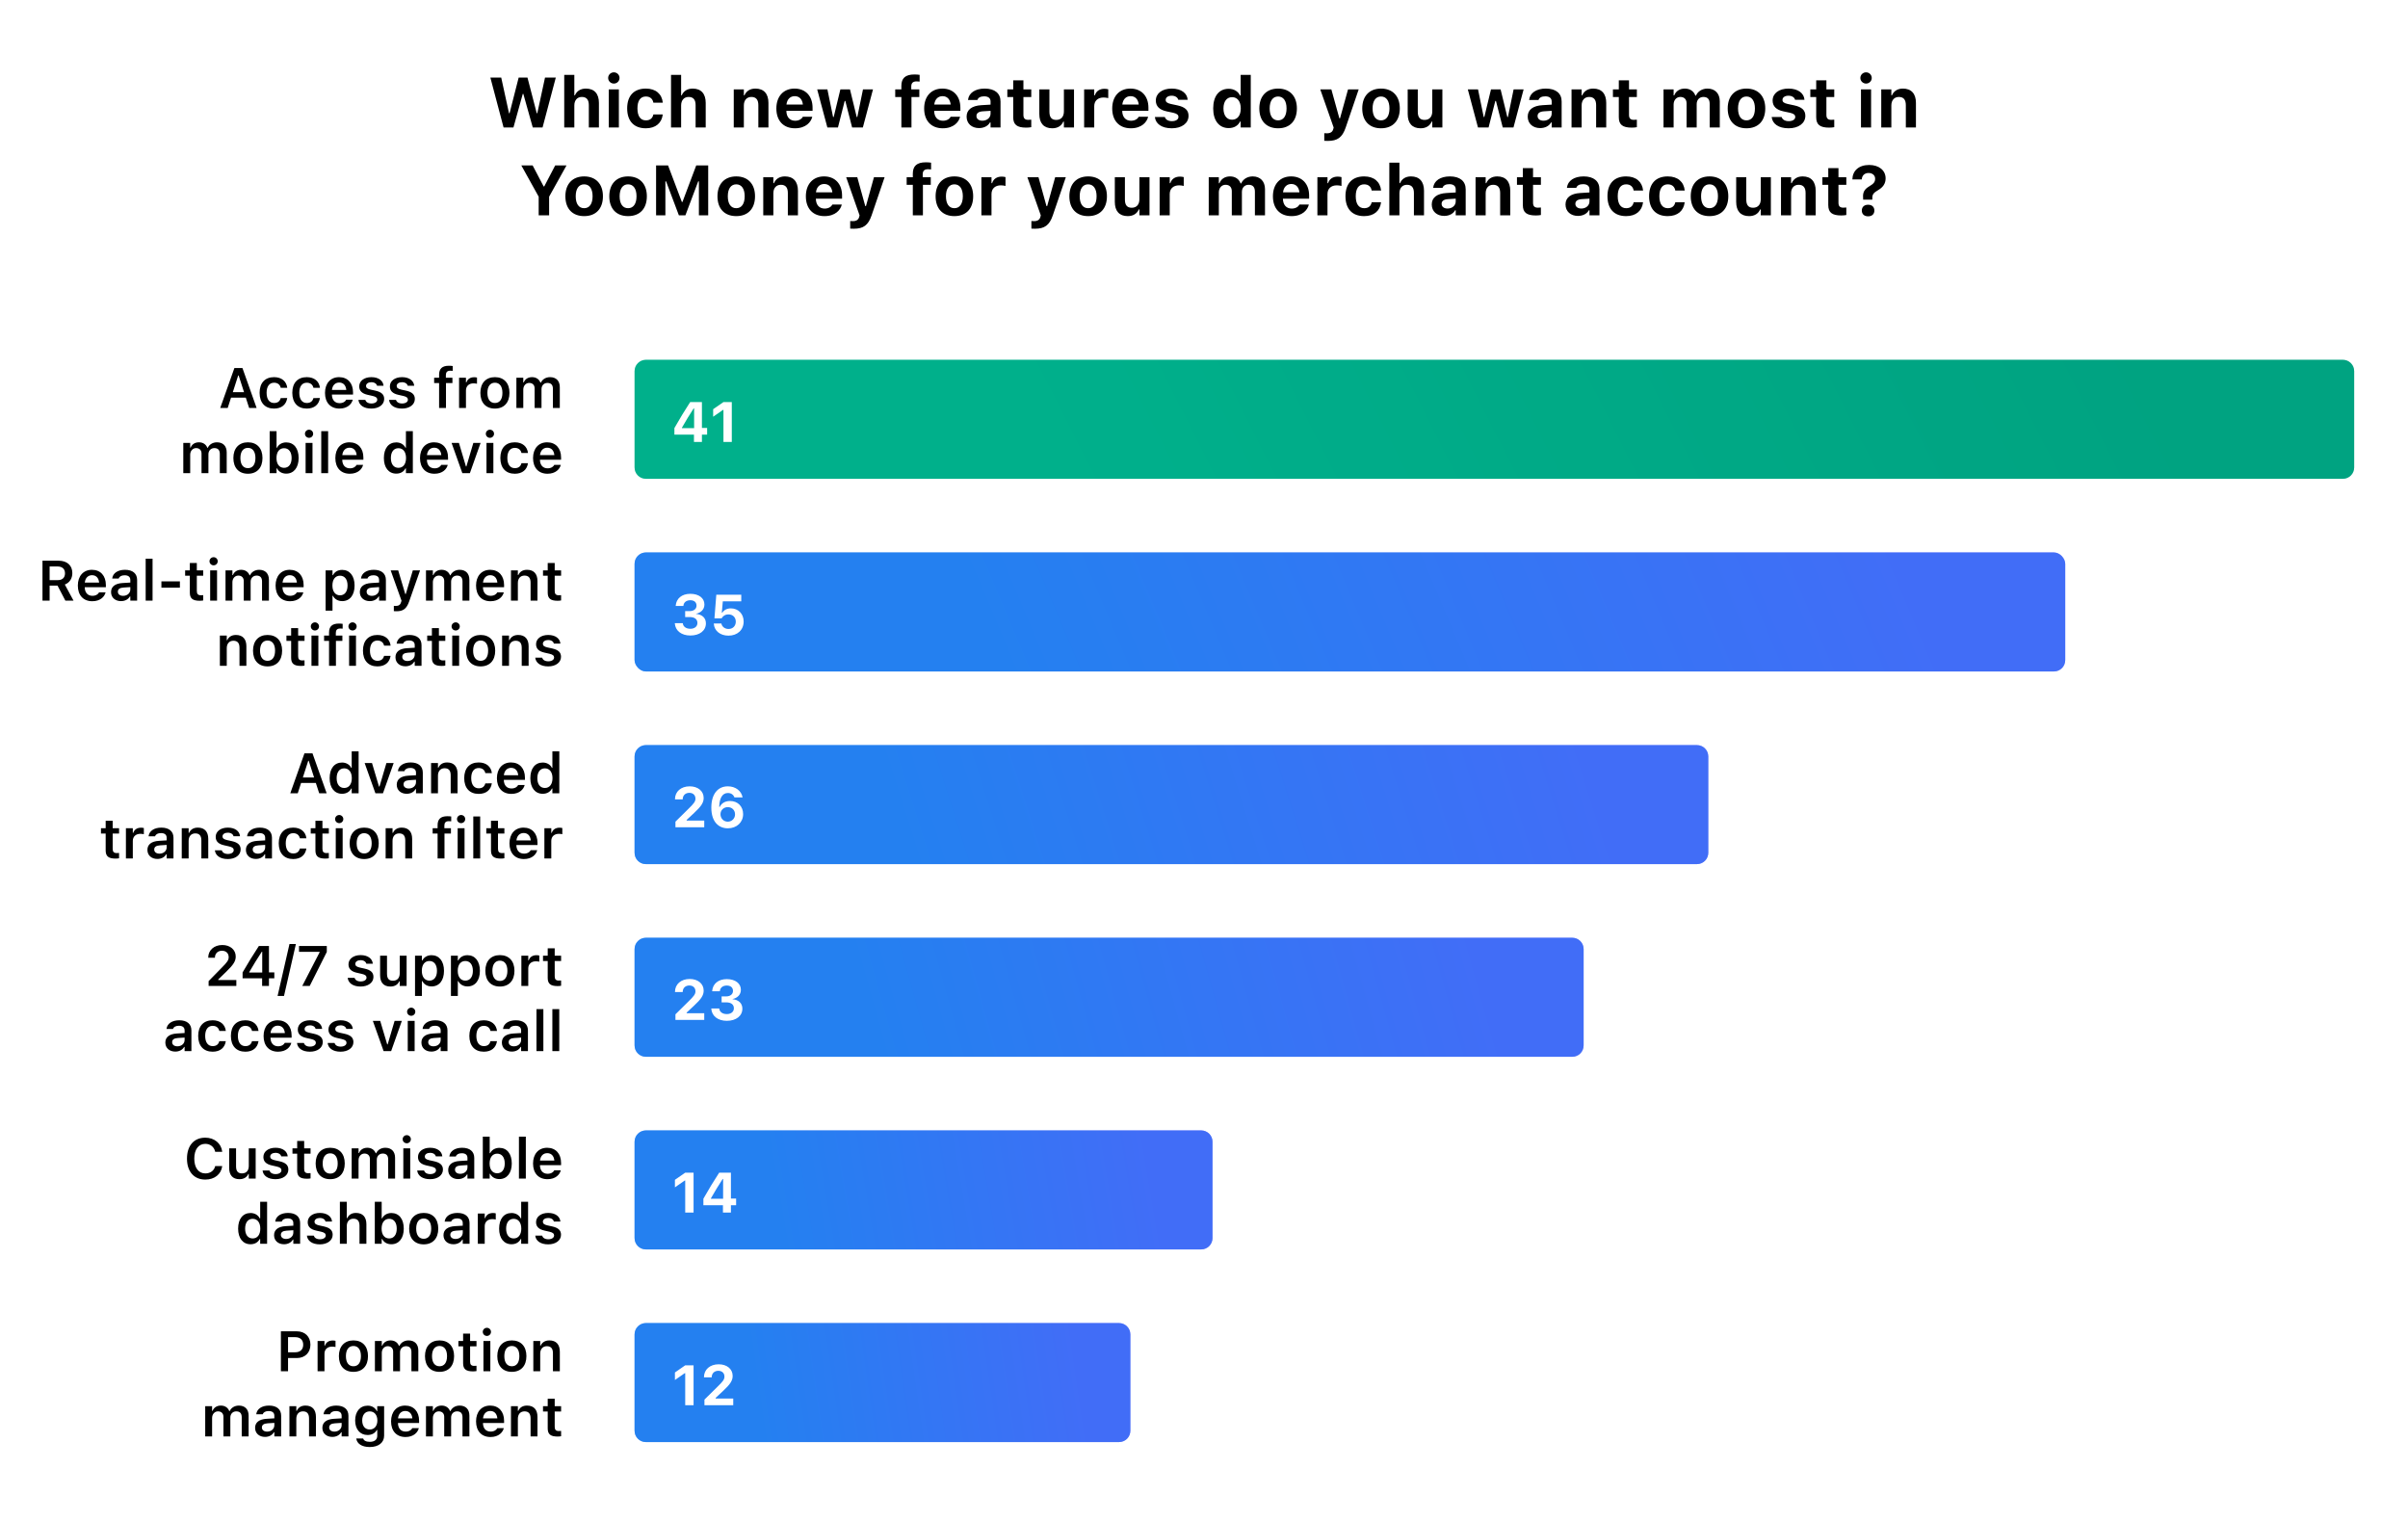 <svg width="850" height="537" viewBox="0 0 850 537" fill="none" xmlns="http://www.w3.org/2000/svg">
<rect width="850" height="537" fill="white"/>
<path d="M177.759 45L173.096 27.385H176.929L179.675 39.971H179.871L183.081 27.385H186.194L189.465 39.971H189.661L192.383 27.385H196.191L191.516 45H188.062L184.729 33.135H184.534L181.238 45H177.759ZM199.17 45V26.421H202.734V33.635H202.954C203.564 32.183 204.895 31.267 206.812 31.267C209.802 31.267 211.414 33.098 211.414 36.309V45H207.849V37.114C207.849 35.222 207.068 34.221 205.383 34.221C203.735 34.221 202.734 35.405 202.734 37.224V45H199.17ZM216.687 29.497C215.588 29.497 214.673 28.618 214.673 27.52C214.673 26.409 215.588 25.53 216.687 25.53C217.786 25.53 218.689 26.409 218.689 27.52C218.689 28.618 217.786 29.497 216.687 29.497ZM214.893 45V31.56H218.457V45H214.893ZM227.966 45.281C223.767 45.281 221.387 42.73 221.387 38.262V38.237C221.387 33.818 223.755 31.267 227.966 31.267C231.531 31.267 233.643 33.208 233.96 36.211V36.248H230.64L230.627 36.223C230.396 34.917 229.504 34.062 227.979 34.062C226.062 34.062 225.012 35.552 225.012 38.237V38.262C225.012 40.984 226.074 42.485 227.979 42.485C229.443 42.485 230.31 41.79 230.627 40.447L230.652 40.398H233.948L233.936 40.471C233.569 43.401 231.47 45.281 227.966 45.281ZM236.865 45V26.421H240.43V33.635H240.649C241.26 32.183 242.59 31.267 244.507 31.267C247.498 31.267 249.109 33.098 249.109 36.309V45H245.544V37.114C245.544 35.222 244.763 34.221 243.079 34.221C241.431 34.221 240.43 35.405 240.43 37.224V45H236.865ZM259.009 45V31.56H262.573V33.635H262.793C263.403 32.183 264.734 31.267 266.65 31.267C269.641 31.267 271.252 33.098 271.252 36.309V45H267.688V37.114C267.688 35.222 266.907 34.221 265.222 34.221C263.574 34.221 262.573 35.405 262.573 37.224V45H259.009ZM280.615 45.281C276.526 45.281 274.048 42.607 274.048 38.298V38.286C274.048 34.014 276.55 31.267 280.469 31.267C284.387 31.267 286.829 33.953 286.829 38.018V39.128H277.576C277.612 41.338 278.796 42.62 280.688 42.62C282.251 42.62 283.118 41.79 283.362 41.277L283.398 41.204H286.719L286.694 41.326C286.279 43.01 284.546 45.281 280.615 45.281ZM280.53 33.94C278.979 33.94 277.832 34.99 277.612 36.895H283.411C283.191 34.941 282.08 33.94 280.53 33.94ZM292.053 45L288.464 31.56H292.065L294.067 41.289H294.287L296.643 31.56H300.037L302.405 41.289H302.625L304.626 31.56H308.154L304.578 45H300.793L298.389 35.625H298.169L295.789 45H292.053ZM318.176 45V34.246H316.003V31.56H318.176V30.303C318.176 27.629 319.543 26.287 322.791 26.287C323.511 26.287 324.109 26.335 324.622 26.421V28.801C324.402 28.765 324.023 28.728 323.56 28.728C322.18 28.728 321.667 29.375 321.667 30.547V31.56H324.512V34.246H321.741V45H318.176ZM332.788 45.281C328.699 45.281 326.221 42.607 326.221 38.298V38.286C326.221 34.014 328.723 31.267 332.642 31.267C336.56 31.267 339.001 33.953 339.001 38.018V39.128H329.749C329.785 41.338 330.969 42.62 332.861 42.62C334.424 42.62 335.291 41.79 335.535 41.277L335.571 41.204H338.892L338.867 41.326C338.452 43.01 336.719 45.281 332.788 45.281ZM332.703 33.94C331.152 33.94 330.005 34.99 329.785 36.895H335.583C335.364 34.941 334.253 33.94 332.703 33.94ZM345.581 45.208C343.018 45.208 341.199 43.621 341.199 41.179V41.155C341.199 38.738 343.066 37.322 346.411 37.127L349.658 36.931V35.82C349.658 34.661 348.865 34.002 347.4 34.002C346.118 34.002 345.3 34.453 345.02 35.247L344.995 35.295H341.699L341.711 35.185C341.992 32.83 344.214 31.267 347.595 31.267C351.16 31.267 353.174 32.952 353.174 35.82V45H349.658V43.218H349.438C348.755 44.463 347.339 45.208 345.581 45.208ZM344.678 40.959C344.678 41.985 345.544 42.607 346.777 42.607C348.425 42.607 349.658 41.521 349.658 40.105V39.116L346.948 39.287C345.422 39.385 344.678 39.959 344.678 40.935V40.959ZM362.244 45.049C358.972 45.049 357.654 43.987 357.654 41.374V34.246H355.579V31.56H357.654V28.35H361.255V31.56H364.026V34.246H361.255V40.557C361.255 41.765 361.768 42.302 362.976 42.302C363.44 42.302 363.684 42.278 364.026 42.241V44.89C363.586 44.976 362.927 45.049 362.244 45.049ZM371.436 45.281C368.42 45.281 366.87 43.45 366.87 40.252V31.56H370.435V39.434C370.435 41.338 371.155 42.327 372.839 42.327C374.597 42.327 375.549 41.143 375.549 39.324V31.56H379.114V45H375.549V42.925H375.33C374.719 44.39 373.352 45.281 371.436 45.281ZM382.69 45V31.56H386.255V33.648H386.475C386.902 32.195 388.123 31.34 389.868 31.34C390.344 31.34 390.845 31.414 391.199 31.511V34.624C390.662 34.502 390.112 34.416 389.563 34.416C387.537 34.416 386.255 35.576 386.255 37.48V45H382.69ZM399.17 45.281C395.081 45.281 392.603 42.607 392.603 38.298V38.286C392.603 34.014 395.105 31.267 399.023 31.267C402.942 31.267 405.383 33.953 405.383 38.018V39.128H396.13C396.167 41.338 397.351 42.62 399.243 42.62C400.806 42.62 401.672 41.79 401.917 41.277L401.953 41.204H405.273L405.249 41.326C404.834 43.01 403.101 45.281 399.17 45.281ZM399.084 33.94C397.534 33.94 396.387 34.99 396.167 36.895H401.965C401.746 34.941 400.635 33.94 399.084 33.94ZM413.647 45.281C409.998 45.281 407.922 43.645 407.666 41.338L407.654 41.289H411.157L411.182 41.338C411.462 42.168 412.28 42.766 413.684 42.766C415.051 42.766 415.979 42.18 415.979 41.289V41.265C415.979 40.544 415.442 40.093 414.075 39.788L411.829 39.312C409.265 38.762 407.996 37.505 407.996 35.491V35.478C407.996 32.952 410.242 31.267 413.599 31.267C417.126 31.267 419.08 33.025 419.226 35.185V35.234H415.918L415.906 35.173C415.71 34.453 414.917 33.782 413.586 33.782C412.354 33.782 411.475 34.355 411.475 35.259V35.271C411.475 35.991 411.975 36.406 413.367 36.711L415.601 37.188C418.286 37.761 419.543 38.884 419.543 40.874V40.886C419.543 43.547 417.09 45.281 413.647 45.281ZM433.704 45.208C430.347 45.208 428.247 42.583 428.247 38.286V38.262C428.247 33.94 430.298 31.34 433.704 31.34C435.547 31.34 437.048 32.244 437.72 33.709H437.939V26.421H441.504V45H437.939V42.913H437.72C437.024 44.365 435.596 45.208 433.704 45.208ZM434.912 42.253C436.804 42.253 437.976 40.764 437.976 38.298V38.274C437.976 35.808 436.792 34.294 434.912 34.294C433.032 34.294 431.873 35.808 431.873 38.262V38.286C431.873 40.764 433.032 42.253 434.912 42.253ZM451.16 45.281C447.021 45.281 444.531 42.656 444.531 38.286V38.262C444.531 33.928 447.058 31.267 451.16 31.267C455.261 31.267 457.788 33.916 457.788 38.262V38.286C457.788 42.669 455.298 45.281 451.16 45.281ZM451.16 42.485C453.052 42.485 454.138 40.935 454.138 38.286V38.262C454.138 35.637 453.04 34.062 451.16 34.062C449.268 34.062 448.181 35.637 448.181 38.262V38.286C448.181 40.935 449.255 42.485 451.16 42.485ZM468.738 49.736C468.323 49.736 467.871 49.724 467.456 49.7V47.014C467.7 47.039 468.054 47.051 468.384 47.051C469.653 47.051 470.386 46.562 470.642 45.513L470.764 45L466.04 31.56H469.958L472.778 41.741H473.022L475.842 31.56H479.602L475.024 44.988C473.828 48.54 472.058 49.736 468.738 49.736ZM487.488 45.281C483.35 45.281 480.859 42.656 480.859 38.286V38.262C480.859 33.928 483.386 31.267 487.488 31.267C491.589 31.267 494.116 33.916 494.116 38.262V38.286C494.116 42.669 491.626 45.281 487.488 45.281ZM487.488 42.485C489.38 42.485 490.466 40.935 490.466 38.286V38.262C490.466 35.637 489.368 34.062 487.488 34.062C485.596 34.062 484.509 35.637 484.509 38.262V38.286C484.509 40.935 485.583 42.485 487.488 42.485ZM501.465 45.281C498.45 45.281 496.899 43.45 496.899 40.252V31.56H500.464V39.434C500.464 41.338 501.184 42.327 502.869 42.327C504.626 42.327 505.579 41.143 505.579 39.324V31.56H509.143V45H505.579V42.925H505.359C504.749 44.39 503.381 45.281 501.465 45.281ZM521.716 45L518.127 31.56H521.729L523.73 41.289H523.95L526.306 31.56H529.7L532.068 41.289H532.288L534.29 31.56H537.817L534.241 45H530.457L528.052 35.625H527.832L525.452 45H521.716ZM543.652 45.208C541.089 45.208 539.27 43.621 539.27 41.179V41.155C539.27 38.738 541.138 37.322 544.482 37.127L547.729 36.931V35.82C547.729 34.661 546.936 34.002 545.471 34.002C544.189 34.002 543.372 34.453 543.091 35.247L543.066 35.295H539.771L539.783 35.185C540.063 32.83 542.285 31.267 545.667 31.267C549.231 31.267 551.245 32.952 551.245 35.82V45H547.729V43.218H547.51C546.826 44.463 545.41 45.208 543.652 45.208ZM542.749 40.959C542.749 41.985 543.616 42.607 544.849 42.607C546.497 42.607 547.729 41.521 547.729 40.105V39.116L545.02 39.287C543.494 39.385 542.749 39.959 542.749 40.935V40.959ZM554.736 45V31.56H558.301V33.635H558.521C559.131 32.183 560.461 31.267 562.378 31.267C565.369 31.267 566.98 33.098 566.98 36.309V45H563.416V37.114C563.416 35.222 562.634 34.221 560.95 34.221C559.302 34.221 558.301 35.405 558.301 37.224V45H554.736ZM576.013 45.049C572.742 45.049 571.423 43.987 571.423 41.374V34.246H569.348V31.56H571.423V28.35H575.024V31.56H577.795V34.246H575.024V40.557C575.024 41.765 575.537 42.302 576.746 42.302C577.209 42.302 577.454 42.278 577.795 42.241V44.89C577.356 44.976 576.697 45.049 576.013 45.049ZM587.207 45V31.56H590.771V33.66H590.991C591.565 32.146 592.957 31.267 594.714 31.267C596.545 31.267 597.9 32.195 598.45 33.745H598.669C599.28 32.256 600.842 31.267 602.722 31.267C605.396 31.267 607.068 33.001 607.068 35.772V45H603.503V36.663C603.503 35.039 602.771 34.221 601.282 34.221C599.841 34.221 598.914 35.283 598.914 36.736V45H595.349V36.504C595.349 35.063 594.531 34.221 593.14 34.221C591.748 34.221 590.771 35.356 590.771 36.895V45H587.207ZM616.492 45.281C612.354 45.281 609.863 42.656 609.863 38.286V38.262C609.863 33.928 612.39 31.267 616.492 31.267C620.593 31.267 623.12 33.916 623.12 38.262V38.286C623.12 42.669 620.63 45.281 616.492 45.281ZM616.492 42.485C618.384 42.485 619.47 40.935 619.47 38.286V38.262C619.47 35.637 618.372 34.062 616.492 34.062C614.6 34.062 613.513 35.637 613.513 38.262V38.286C613.513 40.935 614.587 42.485 616.492 42.485ZM631.372 45.281C627.722 45.281 625.647 43.645 625.391 41.338L625.378 41.289H628.882L628.906 41.338C629.187 42.168 630.005 42.766 631.409 42.766C632.776 42.766 633.704 42.18 633.704 41.289V41.265C633.704 40.544 633.167 40.093 631.799 39.788L629.553 39.312C626.99 38.762 625.72 37.505 625.72 35.491V35.478C625.72 32.952 627.966 31.267 631.323 31.267C634.851 31.267 636.804 33.025 636.951 35.185V35.234H633.643L633.63 35.173C633.435 34.453 632.642 33.782 631.311 33.782C630.078 33.782 629.199 34.355 629.199 35.259V35.271C629.199 35.991 629.7 36.406 631.091 36.711L633.325 37.188C636.011 37.761 637.268 38.884 637.268 40.874V40.886C637.268 43.547 634.814 45.281 631.372 45.281ZM645.691 45.049C642.419 45.049 641.101 43.987 641.101 41.374V34.246H639.026V31.56H641.101V28.35H644.702V31.56H647.473V34.246H644.702V40.557C644.702 41.765 645.215 42.302 646.423 42.302C646.887 42.302 647.131 42.278 647.473 42.241V44.89C647.034 44.976 646.375 45.049 645.691 45.049ZM658.704 29.497C657.605 29.497 656.689 28.618 656.689 27.52C656.689 26.409 657.605 25.53 658.704 25.53C659.802 25.53 660.706 26.409 660.706 27.52C660.706 28.618 659.802 29.497 658.704 29.497ZM656.909 45V31.56H660.474V45H656.909ZM664.062 45V31.56H667.627V33.635H667.847C668.457 32.183 669.788 31.267 671.704 31.267C674.695 31.267 676.306 33.098 676.306 36.309V45H672.742V37.114C672.742 35.222 671.96 34.221 670.276 34.221C668.628 34.221 667.627 35.405 667.627 37.224V45H664.062ZM190.149 76V69.42L184.021 58.385H188.013L191.895 65.795H192.114L195.984 58.385H199.976L193.835 69.42V76H190.149ZM206.201 76.281C202.063 76.281 199.573 73.656 199.573 69.286V69.262C199.573 64.928 202.1 62.267 206.201 62.267C210.303 62.267 212.83 64.916 212.83 69.262V69.286C212.83 73.668 210.339 76.281 206.201 76.281ZM206.201 73.485C208.093 73.485 209.18 71.935 209.18 69.286V69.262C209.18 66.637 208.081 65.062 206.201 65.062C204.309 65.062 203.223 66.637 203.223 69.262V69.286C203.223 71.935 204.297 73.485 206.201 73.485ZM221.704 76.281C217.566 76.281 215.076 73.656 215.076 69.286V69.262C215.076 64.928 217.603 62.267 221.704 62.267C225.806 62.267 228.333 64.916 228.333 69.262V69.286C228.333 73.668 225.842 76.281 221.704 76.281ZM221.704 73.485C223.596 73.485 224.683 71.935 224.683 69.286V69.262C224.683 66.637 223.584 65.062 221.704 65.062C219.812 65.062 218.726 66.637 218.726 69.262V69.286C218.726 71.935 219.8 73.485 221.704 73.485ZM231.592 76V58.385H235.815L240.686 71.276H240.906L245.764 58.385H249.988V76H246.704V64.013H246.46L241.943 76H239.636L235.12 64.013H234.875V76H231.592ZM259.888 76.281C255.75 76.281 253.259 73.656 253.259 69.286V69.262C253.259 64.928 255.786 62.267 259.888 62.267C263.989 62.267 266.516 64.916 266.516 69.262V69.286C266.516 73.668 264.026 76.281 259.888 76.281ZM259.888 73.485C261.78 73.485 262.866 71.935 262.866 69.286V69.262C262.866 66.637 261.768 65.062 259.888 65.062C257.996 65.062 256.909 66.637 256.909 69.262V69.286C256.909 71.935 257.983 73.485 259.888 73.485ZM269.421 76V62.56H272.986V64.635H273.206C273.816 63.183 275.146 62.267 277.063 62.267C280.054 62.267 281.665 64.098 281.665 67.309V76H278.101V68.114C278.101 66.222 277.319 65.221 275.635 65.221C273.987 65.221 272.986 66.405 272.986 68.224V76H269.421ZM291.028 76.281C286.938 76.281 284.46 73.607 284.46 69.298V69.286C284.46 65.014 286.963 62.267 290.881 62.267C294.8 62.267 297.241 64.953 297.241 69.018V70.128H287.988C288.025 72.338 289.209 73.62 291.101 73.62C292.664 73.62 293.53 72.79 293.774 72.277L293.811 72.204H297.131L297.107 72.326C296.692 74.01 294.958 76.281 291.028 76.281ZM290.942 64.94C289.392 64.94 288.245 65.99 288.025 67.894H293.823C293.604 65.941 292.493 64.94 290.942 64.94ZM301.392 80.736C300.977 80.736 300.525 80.724 300.11 80.7V78.014C300.354 78.039 300.708 78.051 301.038 78.051C302.307 78.051 303.04 77.562 303.296 76.513L303.418 76L298.694 62.56H302.612L305.432 72.741H305.676L308.496 62.56H312.256L307.678 75.988C306.482 79.54 304.712 80.736 301.392 80.736ZM322.217 76V65.246H320.044V62.56H322.217V61.303C322.217 58.629 323.584 57.287 326.831 57.287C327.551 57.287 328.149 57.335 328.662 57.421V59.801C328.442 59.765 328.064 59.728 327.6 59.728C326.221 59.728 325.708 60.375 325.708 61.547V62.56H328.552V65.246H325.781V76H322.217ZM336.89 76.281C332.751 76.281 330.261 73.656 330.261 69.286V69.262C330.261 64.928 332.788 62.267 336.89 62.267C340.991 62.267 343.518 64.916 343.518 69.262V69.286C343.518 73.668 341.028 76.281 336.89 76.281ZM336.89 73.485C338.782 73.485 339.868 71.935 339.868 69.286V69.262C339.868 66.637 338.77 65.062 336.89 65.062C334.998 65.062 333.911 66.637 333.911 69.262V69.286C333.911 71.935 334.985 73.485 336.89 73.485ZM346.423 76V62.56H349.988V64.647H350.208C350.635 63.195 351.855 62.34 353.601 62.34C354.077 62.34 354.578 62.414 354.932 62.511V65.624C354.395 65.502 353.845 65.416 353.296 65.416C351.27 65.416 349.988 66.576 349.988 68.481V76H346.423ZM365.356 80.736C364.941 80.736 364.49 80.724 364.075 80.7V78.014C364.319 78.039 364.673 78.051 365.002 78.051C366.272 78.051 367.004 77.562 367.261 76.513L367.383 76L362.659 62.56H366.577L369.397 72.741H369.641L372.461 62.56H376.221L371.643 75.988C370.447 79.54 368.677 80.736 365.356 80.736ZM384.106 76.281C379.968 76.281 377.478 73.656 377.478 69.286V69.262C377.478 64.928 380.005 62.267 384.106 62.267C388.208 62.267 390.735 64.916 390.735 69.262V69.286C390.735 73.668 388.245 76.281 384.106 76.281ZM384.106 73.485C385.999 73.485 387.085 71.935 387.085 69.286V69.262C387.085 66.637 385.986 65.062 384.106 65.062C382.214 65.062 381.128 66.637 381.128 69.262V69.286C381.128 71.935 382.202 73.485 384.106 73.485ZM398.083 76.281C395.068 76.281 393.518 74.45 393.518 71.251V62.56H397.083V70.434C397.083 72.338 397.803 73.327 399.487 73.327C401.245 73.327 402.197 72.143 402.197 70.324V62.56H405.762V76H402.197V73.925H401.978C401.367 75.39 400 76.281 398.083 76.281ZM409.338 76V62.56H412.903V64.647H413.123C413.55 63.195 414.771 62.34 416.516 62.34C416.992 62.34 417.493 62.414 417.847 62.511V65.624C417.31 65.502 416.76 65.416 416.211 65.416C414.185 65.416 412.903 66.576 412.903 68.481V76H409.338ZM426.672 76V62.56H430.237V64.66H430.457C431.03 63.146 432.422 62.267 434.18 62.267C436.011 62.267 437.366 63.195 437.915 64.745H438.135C438.745 63.256 440.308 62.267 442.188 62.267C444.861 62.267 446.533 64.001 446.533 66.772V76H442.969V67.663C442.969 66.039 442.236 65.221 440.747 65.221C439.307 65.221 438.379 66.283 438.379 67.736V76H434.814V67.504C434.814 66.064 433.997 65.221 432.605 65.221C431.213 65.221 430.237 66.356 430.237 67.894V76H426.672ZM455.896 76.281C451.807 76.281 449.329 73.607 449.329 69.298V69.286C449.329 65.014 451.831 62.267 455.75 62.267C459.668 62.267 462.109 64.953 462.109 69.018V70.128H452.856C452.893 72.338 454.077 73.62 455.969 73.62C457.532 73.62 458.398 72.79 458.643 72.277L458.679 72.204H462L461.975 72.326C461.56 74.01 459.827 76.281 455.896 76.281ZM455.811 64.94C454.26 64.94 453.113 65.99 452.893 67.894H458.691C458.472 65.941 457.361 64.94 455.811 64.94ZM465.027 76V62.56H468.591V64.647H468.811C469.238 63.195 470.459 62.34 472.205 62.34C472.681 62.34 473.181 62.414 473.535 62.511V65.624C472.998 65.502 472.449 65.416 471.899 65.416C469.873 65.416 468.591 66.576 468.591 68.481V76H465.027ZM481.519 76.281C477.319 76.281 474.939 73.73 474.939 69.262V69.237C474.939 64.818 477.307 62.267 481.519 62.267C485.083 62.267 487.195 64.208 487.512 67.211V67.248H484.192L484.18 67.223C483.948 65.917 483.057 65.062 481.531 65.062C479.614 65.062 478.564 66.552 478.564 69.237V69.262C478.564 71.984 479.626 73.485 481.531 73.485C482.996 73.485 483.862 72.79 484.18 71.447L484.204 71.398H487.5L487.488 71.471C487.122 74.401 485.022 76.281 481.519 76.281ZM490.417 76V57.421H493.982V64.635H494.202C494.812 63.183 496.143 62.267 498.059 62.267C501.05 62.267 502.661 64.098 502.661 67.309V76H499.097V68.114C499.097 66.222 498.315 65.221 496.631 65.221C494.983 65.221 493.982 66.405 493.982 68.224V76H490.417ZM509.778 76.207C507.214 76.207 505.396 74.621 505.396 72.179V72.155C505.396 69.738 507.263 68.322 510.608 68.126L513.855 67.931V66.82C513.855 65.661 513.062 65.001 511.597 65.001C510.315 65.001 509.497 65.453 509.216 66.247L509.192 66.295H505.896L505.908 66.186C506.189 63.83 508.411 62.267 511.792 62.267C515.356 62.267 517.371 63.952 517.371 66.82V76H513.855V74.218H513.635C512.952 75.463 511.536 76.207 509.778 76.207ZM508.875 71.96C508.875 72.985 509.741 73.607 510.974 73.607C512.622 73.607 513.855 72.521 513.855 71.105V70.116L511.145 70.287C509.619 70.385 508.875 70.959 508.875 71.935V71.96ZM520.862 76V62.56H524.426V64.635H524.646C525.256 63.183 526.587 62.267 528.503 62.267C531.494 62.267 533.105 64.098 533.105 67.309V76H529.541V68.114C529.541 66.222 528.76 65.221 527.075 65.221C525.427 65.221 524.426 66.405 524.426 68.224V76H520.862ZM542.139 76.049C538.867 76.049 537.549 74.987 537.549 72.374V65.246H535.474V62.56H537.549V59.35H541.15V62.56H543.921V65.246H541.15V71.557C541.15 72.765 541.663 73.302 542.871 73.302C543.335 73.302 543.579 73.278 543.921 73.241V75.89C543.481 75.976 542.822 76.049 542.139 76.049ZM556.995 76.207C554.431 76.207 552.612 74.621 552.612 72.179V72.155C552.612 69.738 554.48 68.322 557.825 68.126L561.072 67.931V66.82C561.072 65.661 560.278 65.001 558.813 65.001C557.532 65.001 556.714 65.453 556.433 66.247L556.409 66.295H553.113L553.125 66.186C553.406 63.83 555.627 62.267 559.009 62.267C562.573 62.267 564.587 63.952 564.587 66.82V76H561.072V74.218H560.852C560.168 75.463 558.752 76.207 556.995 76.207ZM556.091 71.96C556.091 72.985 556.958 73.607 558.191 73.607C559.839 73.607 561.072 72.521 561.072 71.105V70.116L558.362 70.287C556.836 70.385 556.091 70.959 556.091 71.935V71.96ZM573.999 76.281C569.8 76.281 567.419 73.73 567.419 69.262V69.237C567.419 64.818 569.788 62.267 573.999 62.267C577.563 62.267 579.675 64.208 579.993 67.211V67.248H576.672L576.66 67.223C576.428 65.917 575.537 65.062 574.011 65.062C572.095 65.062 571.045 66.552 571.045 69.237V69.262C571.045 71.984 572.107 73.485 574.011 73.485C575.476 73.485 576.343 72.79 576.66 71.447L576.685 71.398H579.98L579.968 71.471C579.602 74.401 577.502 76.281 573.999 76.281ZM588.696 76.281C584.497 76.281 582.117 73.73 582.117 69.262V69.237C582.117 64.818 584.485 62.267 588.696 62.267C592.261 62.267 594.373 64.208 594.69 67.211V67.248H591.37L591.357 67.223C591.125 65.917 590.234 65.062 588.708 65.062C586.792 65.062 585.742 66.552 585.742 69.237V69.262C585.742 71.984 586.804 73.485 588.708 73.485C590.173 73.485 591.04 72.79 591.357 71.447L591.382 71.398H594.678L594.666 71.471C594.299 74.401 592.2 76.281 588.696 76.281ZM603.442 76.281C599.304 76.281 596.814 73.656 596.814 69.286V69.262C596.814 64.928 599.341 62.267 603.442 62.267C607.544 62.267 610.071 64.916 610.071 69.262V69.286C610.071 73.668 607.581 76.281 603.442 76.281ZM603.442 73.485C605.334 73.485 606.421 71.935 606.421 69.286V69.262C606.421 66.637 605.322 65.062 603.442 65.062C601.55 65.062 600.464 66.637 600.464 69.262V69.286C600.464 71.935 601.538 73.485 603.442 73.485ZM617.419 76.281C614.404 76.281 612.854 74.45 612.854 71.251V62.56H616.418V70.434C616.418 72.338 617.139 73.327 618.823 73.327C620.581 73.327 621.533 72.143 621.533 70.324V62.56H625.098V76H621.533V73.925H621.313C620.703 75.39 619.336 76.281 617.419 76.281ZM628.674 76V62.56H632.239V64.635H632.458C633.069 63.183 634.399 62.267 636.316 62.267C639.307 62.267 640.918 64.098 640.918 67.309V76H637.354V68.114C637.354 66.222 636.572 65.221 634.888 65.221C633.24 65.221 632.239 66.405 632.239 68.224V76H628.674ZM649.951 76.049C646.68 76.049 645.361 74.987 645.361 72.374V65.246H643.286V62.56H645.361V59.35H648.962V62.56H651.733V65.246H648.962V71.557C648.962 72.765 649.475 73.302 650.684 73.302C651.147 73.302 651.392 73.278 651.733 73.241V75.89C651.294 75.976 650.635 76.049 649.951 76.049ZM657.678 70.47L657.654 69.762C657.495 67.846 658.167 66.747 659.851 65.758C661.426 64.818 661.902 64.22 661.902 63.073V63.048C661.902 61.901 660.974 61.059 659.583 61.059C658.179 61.059 657.251 61.95 657.19 63.329H657.166L653.87 63.341V63.317C653.931 60.326 656.055 58.227 659.802 58.227C663.293 58.227 665.601 60.167 665.601 62.938V62.963C665.601 64.794 664.709 66.076 662.988 67.089C661.365 68.029 660.913 68.627 660.913 69.823V70.47H657.678ZM659.424 76.354C658.057 76.354 657.202 75.573 657.202 74.315C657.202 73.046 658.057 72.265 659.424 72.265C660.791 72.265 661.633 73.046 661.633 74.315C661.633 75.573 660.791 76.354 659.424 76.354Z" fill="black"/>
<path d="M77.74 144L82.74 129.908H85.582L90.582 144H87.945L86.764 140.357H81.549L80.377 144H77.74ZM84.078 132.525L82.184 138.414H86.139L84.244 132.525H84.078ZM96.744 144.215C93.531 144.215 91.637 142.135 91.637 138.648V138.629C91.637 135.182 93.522 133.121 96.734 133.121C99.478 133.121 101.119 134.645 101.393 136.852V136.891H99.098L99.088 136.861C98.863 135.826 98.072 135.084 96.744 135.084C95.084 135.084 94.107 136.393 94.107 138.629V138.648C94.107 140.914 95.094 142.242 96.744 142.242C98.004 142.242 98.775 141.666 99.078 140.543L99.098 140.504L101.393 140.494L101.373 140.572C101.021 142.76 99.449 144.215 96.744 144.215ZM108.287 144.215C105.074 144.215 103.18 142.135 103.18 138.648V138.629C103.18 135.182 105.064 133.121 108.277 133.121C111.021 133.121 112.662 134.645 112.936 136.852V136.891H110.641L110.631 136.861C110.406 135.826 109.615 135.084 108.287 135.084C106.627 135.084 105.65 136.393 105.65 138.629V138.648C105.65 140.914 106.637 142.242 108.287 142.242C109.547 142.242 110.318 141.666 110.621 140.543L110.641 140.504L112.936 140.494L112.916 140.572C112.564 142.76 110.992 144.215 108.287 144.215ZM119.82 144.215C116.646 144.215 114.723 142.086 114.723 138.688V138.678C114.723 135.318 116.666 133.121 119.703 133.121C122.74 133.121 124.615 135.25 124.615 138.473V139.273H117.154C117.184 141.188 118.219 142.301 119.869 142.301C121.188 142.301 121.939 141.637 122.174 141.148L122.203 141.08H124.518L124.488 141.168C124.146 142.545 122.721 144.215 119.82 144.215ZM119.732 135.025C118.375 135.025 117.359 135.943 117.174 137.643H122.242C122.076 135.895 121.09 135.025 119.732 135.025ZM131.08 144.215C128.365 144.215 126.725 142.965 126.52 141.158V141.139H128.932L128.941 141.158C129.195 141.9 129.908 142.418 131.119 142.418C132.33 142.418 133.17 141.871 133.17 141.07V141.051C133.17 140.426 132.701 140.016 131.529 139.752L129.801 139.361C127.77 138.912 126.803 137.955 126.803 136.383V136.373C126.803 134.449 128.561 133.121 131.08 133.121C133.678 133.121 135.23 134.41 135.387 136.139V136.158H133.102L133.092 136.129C132.916 135.455 132.213 134.908 131.07 134.908C129.986 134.908 129.205 135.436 129.205 136.236V136.246C129.205 136.871 129.654 137.252 130.807 137.516L132.535 137.896C134.625 138.365 135.611 139.254 135.611 140.807V140.826C135.611 142.857 133.707 144.215 131.08 144.215ZM141.9 144.215C139.186 144.215 137.545 142.965 137.34 141.158V141.139H139.752L139.762 141.158C140.016 141.9 140.729 142.418 141.939 142.418C143.15 142.418 143.99 141.871 143.99 141.07V141.051C143.99 140.426 143.521 140.016 142.35 139.752L140.621 139.361C138.59 138.912 137.623 137.955 137.623 136.383V136.373C137.623 134.449 139.381 133.121 141.9 133.121C144.498 133.121 146.051 134.41 146.207 136.139V136.158H143.922L143.912 136.129C143.736 135.455 143.033 134.908 141.891 134.908C140.807 134.908 140.025 135.436 140.025 136.236V136.246C140.025 136.871 140.475 137.252 141.627 137.516L143.355 137.896C145.445 138.365 146.432 139.254 146.432 140.807V140.826C146.432 142.857 144.527 144.215 141.9 144.215ZM154.996 144V135.211H153.248V133.326H154.996V132.271C154.996 130.143 156.07 129.098 158.453 129.098C158.971 129.098 159.41 129.127 159.801 129.195V130.895C159.615 130.865 159.312 130.846 158.971 130.846C157.828 130.846 157.389 131.393 157.389 132.408V133.326H159.703V135.211H157.428V144H154.996ZM162.047 144V133.326H164.479V134.967H164.645C165.006 133.824 165.982 133.15 167.389 133.15C167.76 133.15 168.141 133.199 168.375 133.268V135.445C167.984 135.367 167.584 135.309 167.164 135.309C165.543 135.309 164.479 136.275 164.479 137.799V144H162.047ZM174.703 144.215C171.5 144.215 169.566 142.125 169.566 138.668V138.648C169.566 135.221 171.529 133.121 174.703 133.121C177.887 133.121 179.84 135.211 179.84 138.648V138.668C179.84 142.125 177.896 144.215 174.703 144.215ZM174.703 142.242C176.393 142.242 177.35 140.924 177.35 138.678V138.658C177.35 136.412 176.383 135.084 174.703 135.084C173.014 135.084 172.047 136.412 172.047 138.658V138.678C172.047 140.924 173.014 142.242 174.703 142.242ZM182.281 144V133.326H184.713V134.986H184.879C185.338 133.795 186.412 133.121 187.809 133.121C189.254 133.121 190.309 133.863 190.768 135.045H190.934C191.451 133.883 192.682 133.121 194.166 133.121C196.314 133.121 197.604 134.439 197.604 136.656V144H195.172V137.252C195.172 135.865 194.537 135.162 193.238 135.162C191.969 135.162 191.148 136.109 191.148 137.33V144H188.717V137.076C188.717 135.895 187.984 135.162 186.793 135.162C185.592 135.162 184.713 136.178 184.713 137.506V144H182.281ZM64.703 167V156.326H67.135V157.986H67.301C67.76 156.795 68.834 156.121 70.231 156.121C71.676 156.121 72.731 156.863 73.189 158.045H73.356C73.873 156.883 75.103 156.121 76.588 156.121C78.736 156.121 80.025 157.439 80.025 159.656V167H77.594V160.252C77.594 158.865 76.959 158.162 75.66 158.162C74.391 158.162 73.57 159.109 73.57 160.33V167H71.139V160.076C71.139 158.895 70.406 158.162 69.215 158.162C68.014 158.162 67.135 159.178 67.135 160.506V167H64.703ZM87.516 167.215C84.312 167.215 82.379 165.125 82.379 161.668V161.648C82.379 158.221 84.342 156.121 87.516 156.121C90.699 156.121 92.652 158.211 92.652 161.648V161.668C92.652 165.125 90.709 167.215 87.516 167.215ZM87.516 165.242C89.205 165.242 90.162 163.924 90.162 161.678V161.658C90.162 159.412 89.195 158.084 87.516 158.084C85.826 158.084 84.859 159.412 84.859 161.658V161.678C84.859 163.924 85.826 165.242 87.516 165.242ZM101.031 167.176C99.537 167.176 98.375 166.492 97.789 165.33H97.623V167H95.191V152.195H97.623V158.025H97.789C98.346 156.873 99.566 156.15 101.031 156.15C103.736 156.15 105.416 158.26 105.416 161.658V161.678C105.416 165.057 103.707 167.176 101.031 167.176ZM100.27 165.125C101.93 165.125 102.936 163.826 102.936 161.678V161.658C102.936 159.51 101.93 158.201 100.27 158.201C98.619 158.201 97.594 159.52 97.594 161.658V161.678C97.594 163.816 98.619 165.125 100.27 165.125ZM109.098 154.539C108.297 154.539 107.643 153.904 107.643 153.104C107.643 152.312 108.297 151.668 109.098 151.668C109.889 151.668 110.543 152.312 110.543 153.104C110.543 153.904 109.889 154.539 109.098 154.539ZM107.877 167V156.326H110.309V167H107.877ZM113.395 167V152.195H115.826V167H113.395ZM123.473 167.215C120.299 167.215 118.375 165.086 118.375 161.688V161.678C118.375 158.318 120.318 156.121 123.355 156.121C126.393 156.121 128.268 158.25 128.268 161.473V162.273H120.807C120.836 164.188 121.871 165.301 123.521 165.301C124.84 165.301 125.592 164.637 125.826 164.148L125.855 164.08H128.17L128.141 164.168C127.799 165.545 126.373 167.215 123.473 167.215ZM123.385 158.025C122.027 158.025 121.012 158.943 120.826 160.643H125.895C125.729 158.895 124.742 158.025 123.385 158.025ZM139.879 167.176C137.203 167.176 135.504 165.057 135.504 161.678V161.658C135.504 158.26 137.174 156.15 139.879 156.15C141.344 156.15 142.564 156.873 143.121 158.025H143.287V152.195H145.729V167H143.287V165.33H143.121C142.535 166.492 141.383 167.176 139.879 167.176ZM140.641 165.125C142.301 165.125 143.326 163.816 143.326 161.678V161.658C143.326 159.52 142.291 158.201 140.641 158.201C138.99 158.201 137.975 159.51 137.975 161.658V161.678C137.975 163.826 138.98 165.125 140.641 165.125ZM153.355 167.215C150.182 167.215 148.258 165.086 148.258 161.688V161.678C148.258 158.318 150.201 156.121 153.238 156.121C156.275 156.121 158.15 158.25 158.15 161.473V162.273H150.689C150.719 164.188 151.754 165.301 153.404 165.301C154.723 165.301 155.475 164.637 155.709 164.148L155.738 164.08H158.053L158.023 164.168C157.682 165.545 156.256 167.215 153.355 167.215ZM153.268 158.025C151.91 158.025 150.895 158.943 150.709 160.643H155.777C155.611 158.895 154.625 158.025 153.268 158.025ZM163.199 167L159.4 156.326H161.998L164.469 164.627H164.635L167.086 156.326H169.645L165.865 167H163.199ZM172.945 154.539C172.145 154.539 171.49 153.904 171.49 153.104C171.49 152.312 172.145 151.668 172.945 151.668C173.736 151.668 174.391 152.312 174.391 153.104C174.391 153.904 173.736 154.539 172.945 154.539ZM171.725 167V156.326H174.156V167H171.725ZM181.725 167.215C178.512 167.215 176.617 165.135 176.617 161.648V161.629C176.617 158.182 178.502 156.121 181.715 156.121C184.459 156.121 186.1 157.645 186.373 159.852V159.891H184.078L184.068 159.861C183.844 158.826 183.053 158.084 181.725 158.084C180.064 158.084 179.088 159.393 179.088 161.629V161.648C179.088 163.914 180.074 165.242 181.725 165.242C182.984 165.242 183.756 164.666 184.059 163.543L184.078 163.504L186.373 163.494L186.354 163.572C186.002 165.76 184.43 167.215 181.725 167.215ZM193.258 167.215C190.084 167.215 188.16 165.086 188.16 161.688V161.678C188.16 158.318 190.104 156.121 193.141 156.121C196.178 156.121 198.053 158.25 198.053 161.473V162.273H190.592C190.621 164.188 191.656 165.301 193.307 165.301C194.625 165.301 195.377 164.637 195.611 164.148L195.641 164.08H197.955L197.926 164.168C197.584 165.545 196.158 167.215 193.258 167.215ZM193.17 158.025C191.812 158.025 190.797 158.943 190.611 160.643H195.68C195.514 158.895 194.527 158.025 193.17 158.025Z" fill="black"/>
<path d="M224 131C224 128.791 225.791 127 228 127H827C829.209 127 831 128.791 831 131V165C831 167.209 829.209 169 827 169H228C225.791 169 224 167.209 224 165V131Z" fill="url(#paint0_linear_2509_5728)"/>
<path d="M224 131C224 128.791 225.791 127 228 127H827C829.209 127 831 128.791 831 131V165C831 167.209 829.209 169 827 169H228C225.791 169 224 167.209 224 165V131Z" fill="#00C29A" fill-opacity="0.3"/>
<path d="M244.959 156V153.412H238.055V151.098C239.842 147.924 241.756 144.799 243.631 141.908H247.771V151.049H249.607V153.412H247.771V156H244.959ZM240.711 151.127H245.018V144.145H244.861C243.494 146.244 241.98 148.695 240.711 150.971V151.127ZM255.369 156V144.691H255.193L251.736 147.094V144.438L255.379 141.908H258.318V156H255.369Z" fill="white"/>
<path d="M14.996 212V197.908H20.689C23.717 197.908 25.533 199.598 25.533 202.283V202.303C25.533 204.168 24.547 205.711 22.877 206.316L25.953 212H23.072L20.309 206.697H17.516V212H14.996ZM17.516 204.764H20.426C22.018 204.764 22.945 203.875 22.945 202.361V202.342C22.945 200.867 21.979 199.949 20.377 199.949H17.516V204.764ZM32.574 212.215C29.4 212.215 27.477 210.086 27.477 206.688V206.678C27.477 203.318 29.42 201.121 32.457 201.121C35.494 201.121 37.369 203.25 37.369 206.473V207.273H29.908C29.938 209.188 30.973 210.301 32.623 210.301C33.941 210.301 34.693 209.637 34.928 209.148L34.957 209.08H37.272L37.242 209.168C36.9 210.545 35.475 212.215 32.574 212.215ZM32.486 203.025C31.129 203.025 30.113 203.943 29.928 205.643H34.996C34.83 203.895 33.844 203.025 32.486 203.025ZM42.711 212.176C40.68 212.176 39.205 210.926 39.205 208.982V208.963C39.205 207.059 40.66 205.945 43.258 205.789L46.002 205.623V204.705C46.002 203.641 45.309 203.055 44 203.055C42.887 203.055 42.164 203.455 41.92 204.158L41.91 204.197H39.615L39.625 204.109C39.859 202.312 41.578 201.121 44.117 201.121C46.861 201.121 48.404 202.449 48.404 204.705V212H46.002V210.535H45.836C45.25 211.57 44.117 212.176 42.711 212.176ZM41.607 208.865C41.607 209.773 42.379 210.311 43.453 210.311C44.918 210.311 46.002 209.354 46.002 208.084V207.225L43.6 207.381C42.242 207.469 41.607 207.967 41.607 208.846V208.865ZM51.422 212V197.195H53.853V212H51.422ZM56.978 207.42V205.213H63.502V207.42H56.978ZM70.465 212.049C68.014 212.049 67.008 211.229 67.008 209.168V203.211H65.348V201.326H67.008V198.709H69.478V201.326H71.734V203.211H69.478V208.592C69.478 209.656 69.898 210.105 70.914 210.105C71.256 210.105 71.441 210.096 71.734 210.066V211.941C71.383 212.01 70.934 212.049 70.465 212.049ZM75.406 199.539C74.606 199.539 73.951 198.904 73.951 198.104C73.951 197.312 74.606 196.668 75.406 196.668C76.197 196.668 76.852 197.312 76.852 198.104C76.852 198.904 76.197 199.539 75.406 199.539ZM74.186 212V201.326H76.617V212H74.186ZM79.606 212V201.326H82.037V202.986H82.203C82.662 201.795 83.736 201.121 85.133 201.121C86.578 201.121 87.633 201.863 88.092 203.045H88.258C88.775 201.883 90.006 201.121 91.49 201.121C93.639 201.121 94.928 202.439 94.928 204.656V212H92.496V205.252C92.496 203.865 91.861 203.162 90.562 203.162C89.293 203.162 88.473 204.109 88.473 205.33V212H86.041V205.076C86.041 203.895 85.309 203.162 84.117 203.162C82.916 203.162 82.037 204.178 82.037 205.506V212H79.606ZM102.379 212.215C99.205 212.215 97.281 210.086 97.281 206.688V206.678C97.281 203.318 99.225 201.121 102.262 201.121C105.299 201.121 107.174 203.25 107.174 206.473V207.273H99.713C99.742 209.188 100.777 210.301 102.428 210.301C103.746 210.301 104.498 209.637 104.732 209.148L104.762 209.08H107.076L107.047 209.168C106.705 210.545 105.279 212.215 102.379 212.215ZM102.291 203.025C100.934 203.025 99.918 203.943 99.732 205.643H104.801C104.635 203.895 103.648 203.025 102.291 203.025ZM114.938 215.545V201.326H117.369V202.996H117.535C118.121 201.834 119.283 201.15 120.777 201.15C123.453 201.15 125.162 203.279 125.162 206.658V206.678C125.162 210.076 123.482 212.176 120.777 212.176C119.312 212.176 118.092 211.453 117.535 210.301H117.369V215.545H114.938ZM120.016 210.125C121.676 210.125 122.682 208.816 122.682 206.678V206.658C122.682 204.51 121.676 203.201 120.016 203.201C118.365 203.201 117.34 204.51 117.34 206.648V206.668C117.34 208.807 118.365 210.125 120.016 210.125ZM130.523 212.176C128.492 212.176 127.018 210.926 127.018 208.982V208.963C127.018 207.059 128.473 205.945 131.07 205.789L133.814 205.623V204.705C133.814 203.641 133.121 203.055 131.812 203.055C130.699 203.055 129.977 203.455 129.732 204.158L129.723 204.197H127.428L127.438 204.109C127.672 202.312 129.391 201.121 131.93 201.121C134.674 201.121 136.217 202.449 136.217 204.705V212H133.814V210.535H133.648C133.062 211.57 131.93 212.176 130.523 212.176ZM129.42 208.865C129.42 209.773 130.191 210.311 131.266 210.311C132.73 210.311 133.814 209.354 133.814 208.084V207.225L131.412 207.381C130.055 207.469 129.42 207.967 129.42 208.846V208.865ZM139.947 215.75C139.654 215.75 139.312 215.74 139.02 215.711V213.846C139.215 213.865 139.488 213.875 139.742 213.875C140.738 213.875 141.334 213.465 141.598 212.498L141.725 212.01L137.906 201.326H140.562L143.053 209.666H143.238L145.719 201.326H148.277L144.449 212.225C143.531 214.9 142.311 215.75 139.947 215.75ZM150.367 212V201.326H152.799V202.986H152.965C153.424 201.795 154.498 201.121 155.895 201.121C157.34 201.121 158.395 201.863 158.854 203.045H159.02C159.537 201.883 160.768 201.121 162.252 201.121C164.4 201.121 165.689 202.439 165.689 204.656V212H163.258V205.252C163.258 203.865 162.623 203.162 161.324 203.162C160.055 203.162 159.234 204.109 159.234 205.33V212H156.803V205.076C156.803 203.895 156.07 203.162 154.879 203.162C153.678 203.162 152.799 204.178 152.799 205.506V212H150.367ZM173.141 212.215C169.967 212.215 168.043 210.086 168.043 206.688V206.678C168.043 203.318 169.986 201.121 173.023 201.121C176.061 201.121 177.936 203.25 177.936 206.473V207.273H170.475C170.504 209.188 171.539 210.301 173.189 210.301C174.508 210.301 175.26 209.637 175.494 209.148L175.523 209.08H177.838L177.809 209.168C177.467 210.545 176.041 212.215 173.141 212.215ZM173.053 203.025C171.695 203.025 170.68 203.943 170.494 205.643H175.562C175.396 203.895 174.41 203.025 173.053 203.025ZM180.367 212V201.326H182.799V202.957H182.965C183.473 201.814 184.498 201.121 186.041 201.121C188.424 201.121 189.723 202.557 189.723 205.096V212H187.291V205.662C187.291 204.002 186.617 203.162 185.143 203.162C183.697 203.162 182.799 204.178 182.799 205.779V212H180.367ZM196.793 212.049C194.342 212.049 193.336 211.229 193.336 209.168V203.211H191.676V201.326H193.336V198.709H195.807V201.326H198.062V203.211H195.807V208.592C195.807 209.656 196.227 210.105 197.242 210.105C197.584 210.105 197.77 210.096 198.062 210.066V211.941C197.711 212.01 197.262 212.049 196.793 212.049ZM77.613 235V224.326H80.045V225.957H80.211C80.719 224.814 81.744 224.121 83.287 224.121C85.67 224.121 86.969 225.557 86.969 228.096V235H84.537V228.662C84.537 227.002 83.863 226.162 82.389 226.162C80.943 226.162 80.045 227.178 80.045 228.779V235H77.613ZM94.449 235.215C91.246 235.215 89.312 233.125 89.312 229.668V229.648C89.312 226.221 91.275 224.121 94.449 224.121C97.633 224.121 99.586 226.211 99.586 229.648V229.668C99.586 233.125 97.643 235.215 94.449 235.215ZM94.449 233.242C96.139 233.242 97.096 231.924 97.096 229.678V229.658C97.096 227.412 96.129 226.084 94.449 226.084C92.76 226.084 91.793 227.412 91.793 229.658V229.678C91.793 231.924 92.76 233.242 94.449 233.242ZM106.227 235.049C103.775 235.049 102.77 234.229 102.77 232.168V226.211H101.109V224.326H102.77V221.709H105.24V224.326H107.496V226.211H105.24V231.592C105.24 232.656 105.66 233.105 106.676 233.105C107.018 233.105 107.203 233.096 107.496 233.066V234.941C107.145 235.01 106.695 235.049 106.227 235.049ZM111.168 222.539C110.367 222.539 109.713 221.904 109.713 221.104C109.713 220.312 110.367 219.668 111.168 219.668C111.959 219.668 112.613 220.312 112.613 221.104C112.613 221.904 111.959 222.539 111.168 222.539ZM109.947 235V224.326H112.379V235H109.947ZM116.148 235V226.211H114.4V224.326H116.148V223.271C116.148 221.143 117.223 220.098 119.605 220.098C120.123 220.098 120.562 220.127 120.953 220.195V221.895C120.768 221.865 120.465 221.846 120.123 221.846C118.98 221.846 118.541 222.393 118.541 223.408V224.326H120.855V226.211H118.58V235H116.148ZM124.449 222.539C123.648 222.539 122.994 221.904 122.994 221.104C122.994 220.312 123.648 219.668 124.449 219.668C125.24 219.668 125.895 220.312 125.895 221.104C125.895 221.904 125.24 222.539 124.449 222.539ZM123.229 235V224.326H125.66V235H123.229ZM133.229 235.215C130.016 235.215 128.121 233.135 128.121 229.648V229.629C128.121 226.182 130.006 224.121 133.219 224.121C135.963 224.121 137.604 225.645 137.877 227.852V227.891H135.582L135.572 227.861C135.348 226.826 134.557 226.084 133.229 226.084C131.568 226.084 130.592 227.393 130.592 229.629V229.648C130.592 231.914 131.578 233.242 133.229 233.242C134.488 233.242 135.26 232.666 135.562 231.543L135.582 231.504L137.877 231.494L137.857 231.572C137.506 233.76 135.934 235.215 133.229 235.215ZM143.102 235.176C141.07 235.176 139.596 233.926 139.596 231.982V231.963C139.596 230.059 141.051 228.945 143.648 228.789L146.393 228.623V227.705C146.393 226.641 145.699 226.055 144.391 226.055C143.277 226.055 142.555 226.455 142.311 227.158L142.301 227.197H140.006L140.016 227.109C140.25 225.312 141.969 224.121 144.508 224.121C147.252 224.121 148.795 225.449 148.795 227.705V235H146.393V233.535H146.227C145.641 234.57 144.508 235.176 143.102 235.176ZM141.998 231.865C141.998 232.773 142.77 233.311 143.844 233.311C145.309 233.311 146.393 232.354 146.393 231.084V230.225L143.99 230.381C142.633 230.469 141.998 230.967 141.998 231.846V231.865ZM155.914 235.049C153.463 235.049 152.457 234.229 152.457 232.168V226.211H150.797V224.326H152.457V221.709H154.928V224.326H157.184V226.211H154.928V231.592C154.928 232.656 155.348 233.105 156.363 233.105C156.705 233.105 156.891 233.096 157.184 233.066V234.941C156.832 235.01 156.383 235.049 155.914 235.049ZM160.855 222.539C160.055 222.539 159.4 221.904 159.4 221.104C159.4 220.312 160.055 219.668 160.855 219.668C161.646 219.668 162.301 220.312 162.301 221.104C162.301 221.904 161.646 222.539 160.855 222.539ZM159.635 235V224.326H162.066V235H159.635ZM169.664 235.215C166.461 235.215 164.527 233.125 164.527 229.668V229.648C164.527 226.221 166.49 224.121 169.664 224.121C172.848 224.121 174.801 226.211 174.801 229.648V229.668C174.801 233.125 172.857 235.215 169.664 235.215ZM169.664 233.242C171.354 233.242 172.311 231.924 172.311 229.678V229.658C172.311 227.412 171.344 226.084 169.664 226.084C167.975 226.084 167.008 227.412 167.008 229.658V229.678C167.008 231.924 167.975 233.242 169.664 233.242ZM177.242 235V224.326H179.674V225.957H179.84C180.348 224.814 181.373 224.121 182.916 224.121C185.299 224.121 186.598 225.557 186.598 228.096V235H184.166V228.662C184.166 227.002 183.492 226.162 182.018 226.162C180.572 226.162 179.674 227.178 179.674 228.779V235H177.242ZM193.502 235.215C190.787 235.215 189.146 233.965 188.941 232.158V232.139H191.354L191.363 232.158C191.617 232.9 192.33 233.418 193.541 233.418C194.752 233.418 195.592 232.871 195.592 232.07V232.051C195.592 231.426 195.123 231.016 193.951 230.752L192.223 230.361C190.191 229.912 189.225 228.955 189.225 227.383V227.373C189.225 225.449 190.982 224.121 193.502 224.121C196.1 224.121 197.652 225.41 197.809 227.139V227.158H195.523L195.514 227.129C195.338 226.455 194.635 225.908 193.492 225.908C192.408 225.908 191.627 226.436 191.627 227.236V227.246C191.627 227.871 192.076 228.252 193.229 228.516L194.957 228.896C197.047 229.365 198.033 230.254 198.033 231.807V231.826C198.033 233.857 196.129 235.215 193.502 235.215Z" fill="black"/>
<rect x="224" y="195" width="505" height="42" rx="4" fill="url(#paint1_linear_2509_5728)"/>
<rect x="224" y="195" width="505" height="42" rx="4" fill="#4492F0" fill-opacity="0.5"/>
<path d="M243.689 224.312C240.506 224.312 238.406 222.604 238.211 220.084L238.201 219.957H241.023L241.033 220.064C241.16 221.158 242.166 221.939 243.689 221.939C245.193 221.939 246.18 221.1 246.18 219.908V219.889C246.18 218.541 245.174 217.799 243.465 217.799H241.854V215.699H243.426C244.91 215.699 245.867 214.918 245.867 213.775V213.756C245.867 212.584 245.057 211.861 243.67 211.861C242.283 211.861 241.355 212.613 241.238 213.785L241.229 213.873H238.514L238.523 213.756C238.729 211.236 240.711 209.596 243.67 209.596C246.697 209.596 248.65 211.119 248.65 213.365V213.385C248.65 215.143 247.361 216.285 245.711 216.627V216.686C247.811 216.881 249.178 218.092 249.178 220.006V220.025C249.178 222.584 246.98 224.312 243.689 224.312ZM257.146 224.361C254.129 224.361 252.137 222.564 251.971 220.211L251.961 220.074H254.637L254.656 220.143C254.861 221.178 255.828 222.008 257.156 222.008C258.67 222.008 259.725 220.943 259.725 219.43V219.41C259.725 217.906 258.66 216.861 257.166 216.861C256.453 216.861 255.848 217.066 255.379 217.467C255.115 217.682 254.881 217.945 254.725 218.248H252.195L252.85 209.908H261.658V212.252H255.145L254.793 216.266H254.969C255.535 215.318 256.629 214.732 257.977 214.732C260.604 214.732 262.498 216.666 262.498 219.352V219.371C262.498 222.34 260.311 224.361 257.146 224.361Z" fill="white"/>
<path d="M102.467 280L107.467 265.908H110.309L115.309 280H112.672L111.49 276.357H106.275L105.104 280H102.467ZM108.805 268.525L106.91 274.414H110.865L108.971 268.525H108.805ZM120.738 280.176C118.062 280.176 116.363 278.057 116.363 274.678V274.658C116.363 271.26 118.033 269.15 120.738 269.15C122.203 269.15 123.424 269.873 123.98 271.025H124.146V265.195H126.588V280H124.146V278.33H123.98C123.395 279.492 122.242 280.176 120.738 280.176ZM121.5 278.125C123.16 278.125 124.186 276.816 124.186 274.678V274.658C124.186 272.52 123.15 271.201 121.5 271.201C119.85 271.201 118.834 272.51 118.834 274.658V274.678C118.834 276.826 119.84 278.125 121.5 278.125ZM132.516 280L128.717 269.326H131.314L133.785 277.627H133.951L136.402 269.326H138.961L135.182 280H132.516ZM143.551 280.176C141.52 280.176 140.045 278.926 140.045 276.982V276.963C140.045 275.059 141.5 273.945 144.098 273.789L146.842 273.623V272.705C146.842 271.641 146.148 271.055 144.84 271.055C143.727 271.055 143.004 271.455 142.76 272.158L142.75 272.197H140.455L140.465 272.109C140.699 270.312 142.418 269.121 144.957 269.121C147.701 269.121 149.244 270.449 149.244 272.705V280H146.842V278.535H146.676C146.09 279.57 144.957 280.176 143.551 280.176ZM142.447 276.865C142.447 277.773 143.219 278.311 144.293 278.311C145.758 278.311 146.842 277.354 146.842 276.084V275.225L144.439 275.381C143.082 275.469 142.447 275.967 142.447 276.846V276.865ZM152.164 280V269.326H154.596V270.957H154.762C155.27 269.814 156.295 269.121 157.838 269.121C160.221 269.121 161.52 270.557 161.52 273.096V280H159.088V273.662C159.088 272.002 158.414 271.162 156.939 271.162C155.494 271.162 154.596 272.178 154.596 273.779V280H152.164ZM168.971 280.215C165.758 280.215 163.863 278.135 163.863 274.648V274.629C163.863 271.182 165.748 269.121 168.961 269.121C171.705 269.121 173.346 270.645 173.619 272.852V272.891H171.324L171.314 272.861C171.09 271.826 170.299 271.084 168.971 271.084C167.311 271.084 166.334 272.393 166.334 274.629V274.648C166.334 276.914 167.32 278.242 168.971 278.242C170.23 278.242 171.002 277.666 171.305 276.543L171.324 276.504L173.619 276.494L173.6 276.572C173.248 278.76 171.676 280.215 168.971 280.215ZM180.504 280.215C177.33 280.215 175.406 278.086 175.406 274.688V274.678C175.406 271.318 177.35 269.121 180.387 269.121C183.424 269.121 185.299 271.25 185.299 274.473V275.273H177.838C177.867 277.188 178.902 278.301 180.553 278.301C181.871 278.301 182.623 277.637 182.857 277.148L182.887 277.08H185.201L185.172 277.168C184.83 278.545 183.404 280.215 180.504 280.215ZM180.416 271.025C179.059 271.025 178.043 271.943 177.857 273.643H182.926C182.76 271.895 181.773 271.025 180.416 271.025ZM191.578 280.176C188.902 280.176 187.203 278.057 187.203 274.678V274.658C187.203 271.26 188.873 269.15 191.578 269.15C193.043 269.15 194.264 269.873 194.82 271.025H194.986V265.195H197.428V280H194.986V278.33H194.82C194.234 279.492 193.082 280.176 191.578 280.176ZM192.34 278.125C194 278.125 195.025 276.816 195.025 274.678V274.658C195.025 272.52 193.99 271.201 192.34 271.201C190.689 271.201 189.674 272.51 189.674 274.658V274.678C189.674 276.826 190.68 278.125 192.34 278.125ZM40.758 303.049C38.307 303.049 37.301 302.229 37.301 300.168V294.211H35.641V292.326H37.301V289.709H39.772V292.326H42.027V294.211H39.772V299.592C39.772 300.656 40.191 301.105 41.207 301.105C41.549 301.105 41.734 301.096 42.027 301.066V302.941C41.676 303.01 41.227 303.049 40.758 303.049ZM44.449 303V292.326H46.881V293.967H47.047C47.408 292.824 48.385 292.15 49.791 292.15C50.162 292.15 50.543 292.199 50.777 292.268V294.445C50.387 294.367 49.986 294.309 49.566 294.309C47.945 294.309 46.881 295.275 46.881 296.799V303H44.449ZM55.543 303.176C53.512 303.176 52.037 301.926 52.037 299.982V299.963C52.037 298.059 53.492 296.945 56.09 296.789L58.834 296.623V295.705C58.834 294.641 58.141 294.055 56.832 294.055C55.719 294.055 54.996 294.455 54.752 295.158L54.742 295.197H52.447L52.457 295.109C52.691 293.312 54.41 292.121 56.949 292.121C59.693 292.121 61.236 293.449 61.236 295.705V303H58.834V301.535H58.668C58.082 302.57 56.949 303.176 55.543 303.176ZM54.44 299.865C54.44 300.773 55.211 301.311 56.285 301.311C57.75 301.311 58.834 300.354 58.834 299.084V298.225L56.432 298.381C55.074 298.469 54.44 298.967 54.44 299.846V299.865ZM64.156 303V292.326H66.588V293.957H66.754C67.262 292.814 68.287 292.121 69.83 292.121C72.213 292.121 73.512 293.557 73.512 296.096V303H71.08V296.662C71.08 295.002 70.406 294.162 68.932 294.162C67.486 294.162 66.588 295.178 66.588 296.779V303H64.156ZM80.416 303.215C77.701 303.215 76.061 301.965 75.856 300.158V300.139H78.268L78.277 300.158C78.531 300.9 79.244 301.418 80.455 301.418C81.666 301.418 82.506 300.871 82.506 300.07V300.051C82.506 299.426 82.037 299.016 80.865 298.752L79.137 298.361C77.106 297.912 76.139 296.955 76.139 295.383V295.373C76.139 293.449 77.897 292.121 80.416 292.121C83.014 292.121 84.566 293.41 84.723 295.139V295.158H82.438L82.428 295.129C82.252 294.455 81.549 293.908 80.406 293.908C79.322 293.908 78.541 294.436 78.541 295.236V295.246C78.541 295.871 78.99 296.252 80.143 296.516L81.871 296.896C83.961 297.365 84.947 298.254 84.947 299.807V299.826C84.947 301.857 83.043 303.215 80.416 303.215ZM90.309 303.176C88.277 303.176 86.803 301.926 86.803 299.982V299.963C86.803 298.059 88.258 296.945 90.856 296.789L93.6 296.623V295.705C93.6 294.641 92.906 294.055 91.598 294.055C90.484 294.055 89.762 294.455 89.518 295.158L89.508 295.197H87.213L87.223 295.109C87.457 293.312 89.176 292.121 91.715 292.121C94.459 292.121 96.002 293.449 96.002 295.705V303H93.6V301.535H93.434C92.848 302.57 91.715 303.176 90.309 303.176ZM89.205 299.865C89.205 300.773 89.977 301.311 91.051 301.311C92.516 301.311 93.6 300.354 93.6 299.084V298.225L91.197 298.381C89.84 298.469 89.205 298.967 89.205 299.846V299.865ZM103.502 303.215C100.289 303.215 98.394 301.135 98.394 297.648V297.629C98.394 294.182 100.279 292.121 103.492 292.121C106.236 292.121 107.877 293.645 108.15 295.852V295.891H105.855L105.846 295.861C105.621 294.826 104.83 294.084 103.502 294.084C101.842 294.084 100.865 295.393 100.865 297.629V297.648C100.865 299.914 101.852 301.242 103.502 301.242C104.762 301.242 105.533 300.666 105.836 299.543L105.855 299.504L108.15 299.494L108.131 299.572C107.779 301.76 106.207 303.215 103.502 303.215ZM114.801 303.049C112.35 303.049 111.344 302.229 111.344 300.168V294.211H109.684V292.326H111.344V289.709H113.814V292.326H116.07V294.211H113.814V299.592C113.814 300.656 114.234 301.105 115.25 301.105C115.592 301.105 115.777 301.096 116.07 301.066V302.941C115.719 303.01 115.27 303.049 114.801 303.049ZM119.742 290.539C118.941 290.539 118.287 289.904 118.287 289.104C118.287 288.312 118.941 287.668 119.742 287.668C120.533 287.668 121.188 288.312 121.188 289.104C121.188 289.904 120.533 290.539 119.742 290.539ZM118.521 303V292.326H120.953V303H118.521ZM128.551 303.215C125.348 303.215 123.414 301.125 123.414 297.668V297.648C123.414 294.221 125.377 292.121 128.551 292.121C131.734 292.121 133.688 294.211 133.688 297.648V297.668C133.688 301.125 131.744 303.215 128.551 303.215ZM128.551 301.242C130.24 301.242 131.197 299.924 131.197 297.678V297.658C131.197 295.412 130.23 294.084 128.551 294.084C126.861 294.084 125.895 295.412 125.895 297.658V297.678C125.895 299.924 126.861 301.242 128.551 301.242ZM136.129 303V292.326H138.561V293.957H138.727C139.234 292.814 140.26 292.121 141.803 292.121C144.186 292.121 145.484 293.557 145.484 296.096V303H143.053V296.662C143.053 295.002 142.379 294.162 140.904 294.162C139.459 294.162 138.561 295.178 138.561 296.779V303H136.129ZM154.469 303V294.211H152.721V292.326H154.469V291.271C154.469 289.143 155.543 288.098 157.926 288.098C158.443 288.098 158.883 288.127 159.273 288.195V289.895C159.088 289.865 158.785 289.846 158.443 289.846C157.301 289.846 156.861 290.393 156.861 291.408V292.326H159.176V294.211H156.9V303H154.469ZM162.77 290.539C161.969 290.539 161.314 289.904 161.314 289.104C161.314 288.312 161.969 287.668 162.77 287.668C163.561 287.668 164.215 288.312 164.215 289.104C164.215 289.904 163.561 290.539 162.77 290.539ZM161.549 303V292.326H163.98V303H161.549ZM167.066 303V288.195H169.498V303H167.066ZM176.773 303.049C174.322 303.049 173.316 302.229 173.316 300.168V294.211H171.656V292.326H173.316V289.709H175.787V292.326H178.043V294.211H175.787V299.592C175.787 300.656 176.207 301.105 177.223 301.105C177.564 301.105 177.75 301.096 178.043 301.066V302.941C177.691 303.01 177.242 303.049 176.773 303.049ZM184.938 303.215C181.764 303.215 179.84 301.086 179.84 297.688V297.678C179.84 294.318 181.783 292.121 184.82 292.121C187.857 292.121 189.732 294.25 189.732 297.473V298.273H182.271C182.301 300.188 183.336 301.301 184.986 301.301C186.305 301.301 187.057 300.637 187.291 300.148L187.32 300.08H189.635L189.605 300.168C189.264 301.545 187.838 303.215 184.938 303.215ZM184.85 294.025C183.492 294.025 182.477 294.943 182.291 296.643H187.359C187.193 294.895 186.207 294.025 184.85 294.025ZM192.164 303V292.326H194.596V293.967H194.762C195.123 292.824 196.1 292.15 197.506 292.15C197.877 292.15 198.258 292.199 198.492 292.268V294.445C198.102 294.367 197.701 294.309 197.281 294.309C195.66 294.309 194.596 295.275 194.596 296.799V303H192.164Z" fill="black"/>
<path d="M224 267C224 264.791 225.791 263 228 263H599C601.209 263 603 264.791 603 267V301C603 303.209 601.209 305 599 305H228C225.791 305 224 303.209 224 301V267Z" fill="url(#paint2_linear_2509_5728)"/>
<path d="M224 267C224 264.791 225.791 263 228 263H599C601.209 263 603 264.791 603 267V301C603 303.209 601.209 305 599 305H228C225.791 305 224 303.209 224 301V267Z" fill="#4492F0" fill-opacity="0.5"/>
<path d="M238.426 292V290.018L242.967 285.535C244.949 283.611 245.486 282.898 245.486 281.912V281.883C245.486 280.682 244.666 279.842 243.318 279.842C241.941 279.842 240.994 280.76 240.994 282.098V282.146H238.27L238.26 282.107C238.26 279.402 240.369 277.547 243.455 277.547C246.355 277.547 248.387 279.207 248.387 281.639V281.668C248.387 283.27 247.557 284.598 244.988 286.971L242.381 289.402V289.627H248.592V292H238.426ZM256.912 292.361C253.641 292.361 251.092 290.047 251.092 285.086V285.066C251.092 280.35 253.318 277.547 256.922 277.547C259.646 277.547 261.678 279.158 262.107 281.365L262.127 281.463H259.246L259.207 281.375C258.875 280.496 258.074 279.9 256.932 279.9C254.891 279.9 254.002 281.902 253.895 284.461C253.885 284.568 253.885 284.676 253.885 284.783H254.08C254.588 283.689 255.77 282.723 257.713 282.723C260.457 282.723 262.312 284.676 262.312 287.342V287.361C262.312 290.242 260.086 292.361 256.912 292.361ZM254.324 287.4C254.324 288.885 255.457 290.027 256.893 290.027C258.318 290.027 259.461 288.904 259.461 287.459V287.439C259.461 285.965 258.387 284.891 256.912 284.891C255.457 284.891 254.324 285.936 254.324 287.391V287.4Z" fill="white"/>
<path d="M73.639 348V346.301L78.268 341.574C80.182 339.641 80.719 338.928 80.719 337.844V337.814C80.719 336.516 79.83 335.578 78.365 335.578C76.871 335.578 75.865 336.564 75.865 338.02L75.856 338.059L73.512 338.049L73.502 338.02C73.502 335.393 75.553 333.557 78.492 333.557C81.236 333.557 83.209 335.227 83.209 337.6V337.629C83.209 339.23 82.438 340.5 79.869 342.971L77.047 345.705V345.91H83.424V348H73.639ZM92.525 348V345.295H85.631V343.234C87.457 340.061 89.459 336.818 91.373 333.908H94.938V343.215H96.832V345.295H94.938V348H92.525ZM87.975 343.273H92.564V335.92H92.418C90.973 338.127 89.342 340.734 87.975 343.127V343.273ZM104.449 333.195L100.25 351.545H97.984L102.184 333.195H104.449ZM106.695 348L112.818 336.125V335.969H105.553V333.908H115.357V336.008L109.332 348H106.695ZM127.291 348.215C124.576 348.215 122.936 346.965 122.73 345.158V345.139H125.143L125.152 345.158C125.406 345.9 126.119 346.418 127.33 346.418C128.541 346.418 129.381 345.871 129.381 345.07V345.051C129.381 344.426 128.912 344.016 127.74 343.752L126.012 343.361C123.98 342.912 123.014 341.955 123.014 340.383V340.373C123.014 338.449 124.771 337.121 127.291 337.121C129.889 337.121 131.441 338.41 131.598 340.139V340.158H129.312L129.303 340.129C129.127 339.455 128.424 338.908 127.281 338.908C126.197 338.908 125.416 339.436 125.416 340.236V340.246C125.416 340.871 125.865 341.252 127.018 341.516L128.746 341.896C130.836 342.365 131.822 343.254 131.822 344.807V344.826C131.822 346.857 129.918 348.215 127.291 348.215ZM137.809 348.215C135.406 348.215 134.176 346.77 134.176 344.23V337.326H136.607V343.674C136.607 345.324 137.223 346.164 138.688 346.164C140.26 346.164 141.1 345.148 141.1 343.547V337.326H143.531V348H141.1V346.379H140.934C140.436 347.521 139.352 348.215 137.809 348.215ZM146.5 351.545V337.326H148.932V338.996H149.098C149.684 337.834 150.846 337.15 152.34 337.15C155.016 337.15 156.725 339.279 156.725 342.658V342.678C156.725 346.076 155.045 348.176 152.34 348.176C150.875 348.176 149.654 347.453 149.098 346.301H148.932V351.545H146.5ZM151.578 346.125C153.238 346.125 154.244 344.816 154.244 342.678V342.658C154.244 340.51 153.238 339.201 151.578 339.201C149.928 339.201 148.902 340.51 148.902 342.648V342.668C148.902 344.807 149.928 346.125 151.578 346.125ZM159.176 351.545V337.326H161.607V338.996H161.773C162.359 337.834 163.521 337.15 165.016 337.15C167.691 337.15 169.4 339.279 169.4 342.658V342.678C169.4 346.076 167.721 348.176 165.016 348.176C163.551 348.176 162.33 347.453 161.773 346.301H161.607V351.545H159.176ZM164.254 346.125C165.914 346.125 166.92 344.816 166.92 342.678V342.658C166.92 340.51 165.914 339.201 164.254 339.201C162.604 339.201 161.578 340.51 161.578 342.648V342.668C161.578 344.807 162.604 346.125 164.254 346.125ZM176.461 348.215C173.258 348.215 171.324 346.125 171.324 342.668V342.648C171.324 339.221 173.287 337.121 176.461 337.121C179.645 337.121 181.598 339.211 181.598 342.648V342.668C181.598 346.125 179.654 348.215 176.461 348.215ZM176.461 346.242C178.15 346.242 179.107 344.924 179.107 342.678V342.658C179.107 340.412 178.141 339.084 176.461 339.084C174.771 339.084 173.805 340.412 173.805 342.658V342.678C173.805 344.924 174.771 346.242 176.461 346.242ZM184.039 348V337.326H186.471V338.967H186.637C186.998 337.824 187.975 337.15 189.381 337.15C189.752 337.15 190.133 337.199 190.367 337.268V339.445C189.977 339.367 189.576 339.309 189.156 339.309C187.535 339.309 186.471 340.275 186.471 341.799V348H184.039ZM196.793 348.049C194.342 348.049 193.336 347.229 193.336 345.168V339.211H191.676V337.326H193.336V334.709H195.807V337.326H198.062V339.211H195.807V344.592C195.807 345.656 196.227 346.105 197.242 346.105C197.584 346.105 197.77 346.096 198.062 346.066V347.941C197.711 348.01 197.262 348.049 196.793 348.049ZM61.871 371.176C59.84 371.176 58.365 369.926 58.365 367.982V367.963C58.365 366.059 59.82 364.945 62.418 364.789L65.162 364.623V363.705C65.162 362.641 64.469 362.055 63.16 362.055C62.047 362.055 61.324 362.455 61.08 363.158L61.07 363.197H58.775L58.785 363.109C59.02 361.312 60.738 360.121 63.277 360.121C66.022 360.121 67.564 361.449 67.564 363.705V371H65.162V369.535H64.996C64.41 370.57 63.277 371.176 61.871 371.176ZM60.768 367.865C60.768 368.773 61.539 369.311 62.613 369.311C64.078 369.311 65.162 368.354 65.162 367.084V366.225L62.76 366.381C61.402 366.469 60.768 366.967 60.768 367.846V367.865ZM75.064 371.215C71.852 371.215 69.957 369.135 69.957 365.648V365.629C69.957 362.182 71.842 360.121 75.055 360.121C77.799 360.121 79.439 361.645 79.713 363.852V363.891H77.418L77.408 363.861C77.184 362.826 76.393 362.084 75.064 362.084C73.404 362.084 72.428 363.393 72.428 365.629V365.648C72.428 367.914 73.414 369.242 75.064 369.242C76.324 369.242 77.096 368.666 77.398 367.543L77.418 367.504L79.713 367.494L79.693 367.572C79.342 369.76 77.769 371.215 75.064 371.215ZM86.607 371.215C83.394 371.215 81.5 369.135 81.5 365.648V365.629C81.5 362.182 83.385 360.121 86.598 360.121C89.342 360.121 90.982 361.645 91.256 363.852V363.891H88.961L88.951 363.861C88.727 362.826 87.936 362.084 86.607 362.084C84.947 362.084 83.971 363.393 83.971 365.629V365.648C83.971 367.914 84.957 369.242 86.607 369.242C87.867 369.242 88.639 368.666 88.941 367.543L88.961 367.504L91.256 367.494L91.236 367.572C90.885 369.76 89.312 371.215 86.607 371.215ZM98.141 371.215C94.967 371.215 93.043 369.086 93.043 365.688V365.678C93.043 362.318 94.986 360.121 98.023 360.121C101.061 360.121 102.936 362.25 102.936 365.473V366.273H95.475C95.504 368.188 96.539 369.301 98.189 369.301C99.508 369.301 100.26 368.637 100.494 368.148L100.523 368.08H102.838L102.809 368.168C102.467 369.545 101.041 371.215 98.141 371.215ZM98.053 362.025C96.695 362.025 95.68 362.943 95.494 364.643H100.562C100.396 362.895 99.41 362.025 98.053 362.025ZM109.4 371.215C106.686 371.215 105.045 369.965 104.84 368.158V368.139H107.252L107.262 368.158C107.516 368.9 108.229 369.418 109.439 369.418C110.65 369.418 111.49 368.871 111.49 368.07V368.051C111.49 367.426 111.021 367.016 109.85 366.752L108.121 366.361C106.09 365.912 105.123 364.955 105.123 363.383V363.373C105.123 361.449 106.881 360.121 109.4 360.121C111.998 360.121 113.551 361.41 113.707 363.139V363.158H111.422L111.412 363.129C111.236 362.455 110.533 361.908 109.391 361.908C108.307 361.908 107.525 362.436 107.525 363.236V363.246C107.525 363.871 107.975 364.252 109.127 364.516L110.855 364.896C112.945 365.365 113.932 366.254 113.932 367.807V367.826C113.932 369.857 112.027 371.215 109.4 371.215ZM120.221 371.215C117.506 371.215 115.865 369.965 115.66 368.158V368.139H118.072L118.082 368.158C118.336 368.9 119.049 369.418 120.26 369.418C121.471 369.418 122.311 368.871 122.311 368.07V368.051C122.311 367.426 121.842 367.016 120.67 366.752L118.941 366.361C116.91 365.912 115.943 364.955 115.943 363.383V363.373C115.943 361.449 117.701 360.121 120.221 360.121C122.818 360.121 124.371 361.41 124.527 363.139V363.158H122.242L122.232 363.129C122.057 362.455 121.354 361.908 120.211 361.908C119.127 361.908 118.346 362.436 118.346 363.236V363.246C118.346 363.871 118.795 364.252 119.947 364.516L121.676 364.896C123.766 365.365 124.752 366.254 124.752 367.807V367.826C124.752 369.857 122.848 371.215 120.221 371.215ZM135.406 371L131.607 360.326H134.205L136.676 368.627H136.842L139.293 360.326H141.852L138.072 371H135.406ZM145.152 358.539C144.352 358.539 143.697 357.904 143.697 357.104C143.697 356.312 144.352 355.668 145.152 355.668C145.943 355.668 146.598 356.312 146.598 357.104C146.598 357.904 145.943 358.539 145.152 358.539ZM143.932 371V360.326H146.363V371H143.932ZM152.262 371.176C150.23 371.176 148.756 369.926 148.756 367.982V367.963C148.756 366.059 150.211 364.945 152.809 364.789L155.553 364.623V363.705C155.553 362.641 154.859 362.055 153.551 362.055C152.438 362.055 151.715 362.455 151.471 363.158L151.461 363.197H149.166L149.176 363.109C149.41 361.312 151.129 360.121 153.668 360.121C156.412 360.121 157.955 361.449 157.955 363.705V371H155.553V369.535H155.387C154.801 370.57 153.668 371.176 152.262 371.176ZM151.158 367.865C151.158 368.773 151.93 369.311 153.004 369.311C154.469 369.311 155.553 368.354 155.553 367.084V366.225L153.15 366.381C151.793 366.469 151.158 366.967 151.158 367.846V367.865ZM170.787 371.215C167.574 371.215 165.68 369.135 165.68 365.648V365.629C165.68 362.182 167.564 360.121 170.777 360.121C173.521 360.121 175.162 361.645 175.436 363.852V363.891H173.141L173.131 363.861C172.906 362.826 172.115 362.084 170.787 362.084C169.127 362.084 168.15 363.393 168.15 365.629V365.648C168.15 367.914 169.137 369.242 170.787 369.242C172.047 369.242 172.818 368.666 173.121 367.543L173.141 367.504L175.436 367.494L175.416 367.572C175.064 369.76 173.492 371.215 170.787 371.215ZM180.66 371.176C178.629 371.176 177.154 369.926 177.154 367.982V367.963C177.154 366.059 178.609 364.945 181.207 364.789L183.951 364.623V363.705C183.951 362.641 183.258 362.055 181.949 362.055C180.836 362.055 180.113 362.455 179.869 363.158L179.859 363.197H177.564L177.574 363.109C177.809 361.312 179.527 360.121 182.066 360.121C184.811 360.121 186.354 361.449 186.354 363.705V371H183.951V369.535H183.785C183.199 370.57 182.066 371.176 180.66 371.176ZM179.557 367.865C179.557 368.773 180.328 369.311 181.402 369.311C182.867 369.311 183.951 368.354 183.951 367.084V366.225L181.549 366.381C180.191 366.469 179.557 366.967 179.557 367.846V367.865ZM189.371 371V356.195H191.803V371H189.371ZM194.977 371V356.195H197.408V371H194.977Z" fill="black"/>
<path d="M224 335C224 332.791 225.791 331 228 331H555C557.209 331 559 332.791 559 335V369C559 371.209 557.209 373 555 373H228C225.791 373 224 371.209 224 369V335Z" fill="url(#paint3_linear_2509_5728)"/>
<path d="M224 335C224 332.791 225.791 331 228 331H555C557.209 331 559 332.791 559 335V369C559 371.209 557.209 373 555 373H228C225.791 373 224 371.209 224 369V335Z" fill="#4492F0" fill-opacity="0.5"/>
<path d="M238.426 360V358.018L242.967 353.535C244.949 351.611 245.486 350.898 245.486 349.912V349.883C245.486 348.682 244.666 347.842 243.318 347.842C241.941 347.842 240.994 348.76 240.994 350.098V350.146H238.27L238.26 350.107C238.26 347.402 240.369 345.547 243.455 345.547C246.355 345.547 248.387 347.207 248.387 349.639V349.668C248.387 351.27 247.557 352.598 244.988 354.971L242.381 357.402V357.627H248.592V360H238.426ZM256.561 360.312C253.377 360.312 251.277 358.604 251.082 356.084L251.072 355.957H253.895L253.904 356.064C254.031 357.158 255.037 357.939 256.561 357.939C258.064 357.939 259.051 357.1 259.051 355.908V355.889C259.051 354.541 258.045 353.799 256.336 353.799H254.725V351.699H256.297C257.781 351.699 258.738 350.918 258.738 349.775V349.756C258.738 348.584 257.928 347.861 256.541 347.861C255.154 347.861 254.227 348.613 254.109 349.785L254.1 349.873H251.385L251.395 349.756C251.6 347.236 253.582 345.596 256.541 345.596C259.568 345.596 261.521 347.119 261.521 349.365V349.385C261.521 351.143 260.232 352.285 258.582 352.627V352.686C260.682 352.881 262.049 354.092 262.049 356.006V356.025C262.049 358.584 259.852 360.312 256.561 360.312Z" fill="white"/>
<path d="M72.477 416.352C68.482 416.352 66.002 413.52 66.002 408.969V408.949C66.002 404.379 68.473 401.557 72.467 401.557C75.67 401.557 78.102 403.588 78.434 406.469V406.547H75.963L75.953 406.508C75.592 404.838 74.244 403.734 72.467 403.734C70.074 403.734 68.58 405.736 68.58 408.939V408.959C68.58 412.172 70.074 414.174 72.477 414.174C74.264 414.174 75.592 413.178 75.953 411.625L75.963 411.576H78.434V411.645C78.062 414.467 75.728 416.352 72.477 416.352ZM84.527 416.215C82.125 416.215 80.894 414.77 80.894 412.23V405.326H83.326V411.674C83.326 413.324 83.941 414.164 85.406 414.164C86.978 414.164 87.818 413.148 87.818 411.547V405.326H90.25V416H87.818V414.379H87.652C87.154 415.521 86.07 416.215 84.527 416.215ZM97.252 416.215C94.537 416.215 92.897 414.965 92.691 413.158V413.139H95.103L95.113 413.158C95.367 413.9 96.08 414.418 97.291 414.418C98.502 414.418 99.342 413.871 99.342 413.07V413.051C99.342 412.426 98.873 412.016 97.701 411.752L95.973 411.361C93.941 410.912 92.975 409.955 92.975 408.383V408.373C92.975 406.449 94.732 405.121 97.252 405.121C99.85 405.121 101.402 406.41 101.559 408.139V408.158H99.273L99.264 408.129C99.088 407.455 98.385 406.908 97.242 406.908C96.158 406.908 95.377 407.436 95.377 408.236V408.246C95.377 408.871 95.826 409.252 96.978 409.516L98.707 409.896C100.797 410.365 101.783 411.254 101.783 412.807V412.826C101.783 414.857 99.879 416.215 97.252 416.215ZM108.355 416.049C105.904 416.049 104.898 415.229 104.898 413.168V407.211H103.238V405.326H104.898V402.709H107.369V405.326H109.625V407.211H107.369V412.592C107.369 413.656 107.789 414.105 108.805 414.105C109.146 414.105 109.332 414.096 109.625 414.066V415.941C109.273 416.01 108.824 416.049 108.355 416.049ZM116.559 416.215C113.355 416.215 111.422 414.125 111.422 410.668V410.648C111.422 407.221 113.385 405.121 116.559 405.121C119.742 405.121 121.695 407.211 121.695 410.648V410.668C121.695 414.125 119.752 416.215 116.559 416.215ZM116.559 414.242C118.248 414.242 119.205 412.924 119.205 410.678V410.658C119.205 408.412 118.238 407.084 116.559 407.084C114.869 407.084 113.902 408.412 113.902 410.658V410.678C113.902 412.924 114.869 414.242 116.559 414.242ZM124.137 416V405.326H126.568V406.986H126.734C127.193 405.795 128.268 405.121 129.664 405.121C131.109 405.121 132.164 405.863 132.623 407.045H132.789C133.307 405.883 134.537 405.121 136.021 405.121C138.17 405.121 139.459 406.439 139.459 408.656V416H137.027V409.252C137.027 407.865 136.393 407.162 135.094 407.162C133.824 407.162 133.004 408.109 133.004 409.33V416H130.572V409.076C130.572 407.895 129.84 407.162 128.648 407.162C127.447 407.162 126.568 408.178 126.568 409.506V416H124.137ZM143.59 403.539C142.789 403.539 142.135 402.904 142.135 402.104C142.135 401.312 142.789 400.668 143.59 400.668C144.381 400.668 145.035 401.312 145.035 402.104C145.035 402.904 144.381 403.539 143.59 403.539ZM142.369 416V405.326H144.801V416H142.369ZM151.822 416.215C149.107 416.215 147.467 414.965 147.262 413.158V413.139H149.674L149.684 413.158C149.938 413.9 150.65 414.418 151.861 414.418C153.072 414.418 153.912 413.871 153.912 413.07V413.051C153.912 412.426 153.443 412.016 152.271 411.752L150.543 411.361C148.512 410.912 147.545 409.955 147.545 408.383V408.373C147.545 406.449 149.303 405.121 151.822 405.121C154.42 405.121 155.973 406.41 156.129 408.139V408.158H153.844L153.834 408.129C153.658 407.455 152.955 406.908 151.812 406.908C150.729 406.908 149.947 407.436 149.947 408.236V408.246C149.947 408.871 150.396 409.252 151.549 409.516L153.277 409.896C155.367 410.365 156.354 411.254 156.354 412.807V412.826C156.354 414.857 154.449 416.215 151.822 416.215ZM161.715 416.176C159.684 416.176 158.209 414.926 158.209 412.982V412.963C158.209 411.059 159.664 409.945 162.262 409.789L165.006 409.623V408.705C165.006 407.641 164.312 407.055 163.004 407.055C161.891 407.055 161.168 407.455 160.924 408.158L160.914 408.197H158.619L158.629 408.109C158.863 406.312 160.582 405.121 163.121 405.121C165.865 405.121 167.408 406.449 167.408 408.705V416H165.006V414.535H164.84C164.254 415.57 163.121 416.176 161.715 416.176ZM160.611 412.865C160.611 413.773 161.383 414.311 162.457 414.311C163.922 414.311 165.006 413.354 165.006 412.084V411.225L162.604 411.381C161.246 411.469 160.611 411.967 160.611 412.846V412.865ZM176.266 416.176C174.771 416.176 173.609 415.492 173.023 414.33H172.857V416H170.426V401.195H172.857V407.025H173.023C173.58 405.873 174.801 405.15 176.266 405.15C178.971 405.15 180.65 407.26 180.65 410.658V410.678C180.65 414.057 178.941 416.176 176.266 416.176ZM175.504 414.125C177.164 414.125 178.17 412.826 178.17 410.678V410.658C178.17 408.51 177.164 407.201 175.504 407.201C173.854 407.201 172.828 408.52 172.828 410.658V410.678C172.828 412.816 173.854 414.125 175.504 414.125ZM183.18 416V401.195H185.611V416H183.18ZM193.258 416.215C190.084 416.215 188.16 414.086 188.16 410.688V410.678C188.16 407.318 190.104 405.121 193.141 405.121C196.178 405.121 198.053 407.25 198.053 410.473V411.273H190.592C190.621 413.188 191.656 414.301 193.307 414.301C194.625 414.301 195.377 413.637 195.611 413.148L195.641 413.08H197.955L197.926 413.168C197.584 414.545 196.158 416.215 193.258 416.215ZM193.17 407.025C191.812 407.025 190.797 407.943 190.611 409.643H195.68C195.514 407.895 194.527 407.025 193.17 407.025ZM88.434 439.176C85.758 439.176 84.059 437.057 84.059 433.678V433.658C84.059 430.26 85.728 428.15 88.434 428.15C89.898 428.15 91.119 428.873 91.676 430.025H91.842V424.195H94.283V439H91.842V437.33H91.676C91.09 438.492 89.938 439.176 88.434 439.176ZM89.195 437.125C90.856 437.125 91.881 435.816 91.881 433.678V433.658C91.881 431.52 90.846 430.201 89.195 430.201C87.545 430.201 86.529 431.51 86.529 433.658V433.678C86.529 435.826 87.535 437.125 89.195 437.125ZM100.25 439.176C98.219 439.176 96.744 437.926 96.744 435.982V435.963C96.744 434.059 98.199 432.945 100.797 432.789L103.541 432.623V431.705C103.541 430.641 102.848 430.055 101.539 430.055C100.426 430.055 99.703 430.455 99.459 431.158L99.449 431.197H97.154L97.164 431.109C97.398 429.312 99.117 428.121 101.656 428.121C104.4 428.121 105.943 429.449 105.943 431.705V439H103.541V437.535H103.375C102.789 438.57 101.656 439.176 100.25 439.176ZM99.147 435.865C99.147 436.773 99.918 437.311 100.992 437.311C102.457 437.311 103.541 436.354 103.541 435.084V434.225L101.139 434.381C99.781 434.469 99.147 434.967 99.147 435.846V435.865ZM112.896 439.215C110.182 439.215 108.541 437.965 108.336 436.158V436.139H110.748L110.758 436.158C111.012 436.9 111.725 437.418 112.936 437.418C114.146 437.418 114.986 436.871 114.986 436.07V436.051C114.986 435.426 114.518 435.016 113.346 434.752L111.617 434.361C109.586 433.912 108.619 432.955 108.619 431.383V431.373C108.619 429.449 110.377 428.121 112.896 428.121C115.494 428.121 117.047 429.41 117.203 431.139V431.158H114.918L114.908 431.129C114.732 430.455 114.029 429.908 112.887 429.908C111.803 429.908 111.021 430.436 111.021 431.236V431.246C111.021 431.871 111.471 432.252 112.623 432.516L114.352 432.896C116.441 433.365 117.428 434.254 117.428 435.807V435.826C117.428 437.857 115.523 439.215 112.896 439.215ZM119.977 439V424.195H122.408V429.957H122.574C123.082 428.814 124.107 428.121 125.65 428.121C128.033 428.121 129.332 429.557 129.332 432.096V439H126.9V432.662C126.9 431.002 126.227 430.162 124.752 430.162C123.307 430.162 122.408 431.178 122.408 432.779V439H119.977ZM138.141 439.176C136.646 439.176 135.484 438.492 134.898 437.33H134.732V439H132.301V424.195H134.732V430.025H134.898C135.455 428.873 136.676 428.15 138.141 428.15C140.846 428.15 142.525 430.26 142.525 433.658V433.678C142.525 437.057 140.816 439.176 138.141 439.176ZM137.379 437.125C139.039 437.125 140.045 435.826 140.045 433.678V433.658C140.045 431.51 139.039 430.201 137.379 430.201C135.729 430.201 134.703 431.52 134.703 433.658V433.678C134.703 435.816 135.729 437.125 137.379 437.125ZM149.566 439.215C146.363 439.215 144.43 437.125 144.43 433.668V433.648C144.43 430.221 146.393 428.121 149.566 428.121C152.75 428.121 154.703 430.211 154.703 433.648V433.668C154.703 437.125 152.76 439.215 149.566 439.215ZM149.566 437.242C151.256 437.242 152.213 435.924 152.213 433.678V433.658C152.213 431.412 151.246 430.084 149.566 430.084C147.877 430.084 146.91 431.412 146.91 433.658V433.678C146.91 435.924 147.877 437.242 149.566 437.242ZM160.055 439.176C158.023 439.176 156.549 437.926 156.549 435.982V435.963C156.549 434.059 158.004 432.945 160.602 432.789L163.346 432.623V431.705C163.346 430.641 162.652 430.055 161.344 430.055C160.23 430.055 159.508 430.455 159.264 431.158L159.254 431.197H156.959L156.969 431.109C157.203 429.312 158.922 428.121 161.461 428.121C164.205 428.121 165.748 429.449 165.748 431.705V439H163.346V437.535H163.18C162.594 438.57 161.461 439.176 160.055 439.176ZM158.951 435.865C158.951 436.773 159.723 437.311 160.797 437.311C162.262 437.311 163.346 436.354 163.346 435.084V434.225L160.943 434.381C159.586 434.469 158.951 434.967 158.951 435.846V435.865ZM168.668 439V428.326H171.1V429.967H171.266C171.627 428.824 172.604 428.15 174.01 428.15C174.381 428.15 174.762 428.199 174.996 428.268V430.445C174.605 430.367 174.205 430.309 173.785 430.309C172.164 430.309 171.1 431.275 171.1 432.799V439H168.668ZM180.562 439.176C177.887 439.176 176.188 437.057 176.188 433.678V433.658C176.188 430.26 177.857 428.15 180.562 428.15C182.027 428.15 183.248 428.873 183.805 430.025H183.971V424.195H186.412V439H183.971V437.33H183.805C183.219 438.492 182.066 439.176 180.562 439.176ZM181.324 437.125C182.984 437.125 184.01 435.816 184.01 433.678V433.658C184.01 431.52 182.975 430.201 181.324 430.201C179.674 430.201 178.658 431.51 178.658 433.658V433.678C178.658 435.826 179.664 437.125 181.324 437.125ZM193.502 439.215C190.787 439.215 189.146 437.965 188.941 436.158V436.139H191.354L191.363 436.158C191.617 436.9 192.33 437.418 193.541 437.418C194.752 437.418 195.592 436.871 195.592 436.07V436.051C195.592 435.426 195.123 435.016 193.951 434.752L192.223 434.361C190.191 433.912 189.225 432.955 189.225 431.383V431.373C189.225 429.449 190.982 428.121 193.502 428.121C196.1 428.121 197.652 429.41 197.809 431.139V431.158H195.523L195.514 431.129C195.338 430.455 194.635 429.908 193.492 429.908C192.408 429.908 191.627 430.436 191.627 431.236V431.246C191.627 431.871 192.076 432.252 193.229 432.516L194.957 432.896C197.047 433.365 198.033 434.254 198.033 435.807V435.826C198.033 437.857 196.129 439.215 193.502 439.215Z" fill="black"/>
<path d="M224 403C224 400.791 225.791 399 228 399H424C426.209 399 428 400.791 428 403V437C428 439.209 426.209 441 424 441H228C225.791 441 224 439.209 224 437V403Z" fill="url(#paint4_linear_2509_5728)"/>
<path d="M224 403C224 400.791 225.791 399 228 399H424C426.209 399 428 400.791 428 403V437C428 439.209 426.209 441 424 441H228C225.791 441 224 439.209 224 437V403Z" fill="#4492F0" fill-opacity="0.5"/>
<path d="M241.873 428V416.691H241.697L238.24 419.094V416.438L241.883 413.908H244.822V428H241.873ZM255.193 428V425.412H248.289V423.098C250.076 419.924 251.99 416.799 253.865 413.908H258.006V423.049H259.842V425.412H258.006V428H255.193ZM250.945 423.127H255.252V416.145H255.096C253.729 418.244 252.215 420.695 250.945 422.971V423.127Z" fill="white"/>
<path d="M99.156 484V469.908H104.781C107.643 469.908 109.576 471.793 109.576 474.615V474.635C109.576 477.447 107.643 479.342 104.781 479.342H101.676V484H99.156ZM104.166 471.969H101.676V477.311H104.166C105.973 477.311 107.027 476.334 107.027 474.645V474.625C107.027 472.936 105.973 471.969 104.166 471.969ZM112.105 484V473.326H114.537V474.967H114.703C115.064 473.824 116.041 473.15 117.447 473.15C117.818 473.15 118.199 473.199 118.434 473.268V475.445C118.043 475.367 117.643 475.309 117.223 475.309C115.602 475.309 114.537 476.275 114.537 477.799V484H112.105ZM124.762 484.215C121.559 484.215 119.625 482.125 119.625 478.668V478.648C119.625 475.221 121.588 473.121 124.762 473.121C127.945 473.121 129.898 475.211 129.898 478.648V478.668C129.898 482.125 127.955 484.215 124.762 484.215ZM124.762 482.242C126.451 482.242 127.408 480.924 127.408 478.678V478.658C127.408 476.412 126.441 475.084 124.762 475.084C123.072 475.084 122.105 476.412 122.105 478.658V478.678C122.105 480.924 123.072 482.242 124.762 482.242ZM132.34 484V473.326H134.771V474.986H134.938C135.396 473.795 136.471 473.121 137.867 473.121C139.312 473.121 140.367 473.863 140.826 475.045H140.992C141.51 473.883 142.74 473.121 144.225 473.121C146.373 473.121 147.662 474.439 147.662 476.656V484H145.23V477.252C145.23 475.865 144.596 475.162 143.297 475.162C142.027 475.162 141.207 476.109 141.207 477.33V484H138.775V477.076C138.775 475.895 138.043 475.162 136.852 475.162C135.65 475.162 134.771 476.178 134.771 477.506V484H132.34ZM155.152 484.215C151.949 484.215 150.016 482.125 150.016 478.668V478.648C150.016 475.221 151.979 473.121 155.152 473.121C158.336 473.121 160.289 475.211 160.289 478.648V478.668C160.289 482.125 158.346 484.215 155.152 484.215ZM155.152 482.242C156.842 482.242 157.799 480.924 157.799 478.678V478.658C157.799 476.412 156.832 475.084 155.152 475.084C153.463 475.084 152.496 476.412 152.496 478.658V478.678C152.496 480.924 153.463 482.242 155.152 482.242ZM166.93 484.049C164.479 484.049 163.473 483.229 163.473 481.168V475.211H161.812V473.326H163.473V470.709H165.943V473.326H168.199V475.211H165.943V480.592C165.943 481.656 166.363 482.105 167.379 482.105C167.721 482.105 167.906 482.096 168.199 482.066V483.941C167.848 484.01 167.398 484.049 166.93 484.049ZM171.871 471.539C171.07 471.539 170.416 470.904 170.416 470.104C170.416 469.312 171.07 468.668 171.871 468.668C172.662 468.668 173.316 469.312 173.316 470.104C173.316 470.904 172.662 471.539 171.871 471.539ZM170.65 484V473.326H173.082V484H170.65ZM180.68 484.215C177.477 484.215 175.543 482.125 175.543 478.668V478.648C175.543 475.221 177.506 473.121 180.68 473.121C183.863 473.121 185.816 475.211 185.816 478.648V478.668C185.816 482.125 183.873 484.215 180.68 484.215ZM180.68 482.242C182.369 482.242 183.326 480.924 183.326 478.678V478.658C183.326 476.412 182.359 475.084 180.68 475.084C178.99 475.084 178.023 476.412 178.023 478.658V478.678C178.023 480.924 178.99 482.242 180.68 482.242ZM188.258 484V473.326H190.689V474.957H190.855C191.363 473.814 192.389 473.121 193.932 473.121C196.314 473.121 197.613 474.557 197.613 477.096V484H195.182V477.662C195.182 476.002 194.508 475.162 193.033 475.162C191.588 475.162 190.689 476.178 190.689 477.779V484H188.258ZM72.438 507V496.326H74.869V497.986H75.035C75.494 496.795 76.568 496.121 77.965 496.121C79.41 496.121 80.465 496.863 80.924 498.045H81.09C81.607 496.883 82.838 496.121 84.322 496.121C86.471 496.121 87.76 497.439 87.76 499.656V507H85.328V500.252C85.328 498.865 84.693 498.162 83.394 498.162C82.125 498.162 81.305 499.109 81.305 500.33V507H78.873V500.076C78.873 498.895 78.141 498.162 76.949 498.162C75.748 498.162 74.869 499.178 74.869 500.506V507H72.438ZM93.551 507.176C91.519 507.176 90.045 505.926 90.045 503.982V503.963C90.045 502.059 91.5 500.945 94.098 500.789L96.842 500.623V499.705C96.842 498.641 96.148 498.055 94.84 498.055C93.727 498.055 93.004 498.455 92.76 499.158L92.75 499.197H90.455L90.465 499.109C90.699 497.312 92.418 496.121 94.957 496.121C97.701 496.121 99.244 497.449 99.244 499.705V507H96.842V505.535H96.676C96.09 506.57 94.957 507.176 93.551 507.176ZM92.447 503.865C92.447 504.773 93.219 505.311 94.293 505.311C95.758 505.311 96.842 504.354 96.842 503.084V502.225L94.439 502.381C93.082 502.469 92.447 502.967 92.447 503.846V503.865ZM102.164 507V496.326H104.596V497.957H104.762C105.27 496.814 106.295 496.121 107.838 496.121C110.221 496.121 111.52 497.557 111.52 500.096V507H109.088V500.662C109.088 499.002 108.414 498.162 106.939 498.162C105.494 498.162 104.596 499.178 104.596 500.779V507H102.164ZM117.301 507.176C115.27 507.176 113.795 505.926 113.795 503.982V503.963C113.795 502.059 115.25 500.945 117.848 500.789L120.592 500.623V499.705C120.592 498.641 119.898 498.055 118.59 498.055C117.477 498.055 116.754 498.455 116.51 499.158L116.5 499.197H114.205L114.215 499.109C114.449 497.312 116.168 496.121 118.707 496.121C121.451 496.121 122.994 497.449 122.994 499.705V507H120.592V505.535H120.426C119.84 506.57 118.707 507.176 117.301 507.176ZM116.197 503.865C116.197 504.773 116.969 505.311 118.043 505.311C119.508 505.311 120.592 504.354 120.592 503.084V502.225L118.189 502.381C116.832 502.469 116.197 502.967 116.197 503.846V503.865ZM130.504 510.75C127.691 510.75 126.002 509.549 125.758 507.752L125.768 507.723H128.199L128.209 507.752C128.375 508.436 129.186 508.914 130.543 508.914C132.203 508.914 133.17 508.143 133.17 506.775V504.734H133.004C132.389 505.877 131.227 506.502 129.752 506.502C127.047 506.502 125.367 504.412 125.367 501.385V501.365C125.367 498.279 127.047 496.15 129.801 496.15C131.275 496.15 132.428 496.873 133.033 498.084H133.16V496.326H135.592V506.736C135.592 509.197 133.619 510.75 130.504 510.75ZM130.504 504.568C132.193 504.568 133.209 503.27 133.209 501.385V501.365C133.209 499.48 132.184 498.172 130.504 498.172C128.814 498.172 127.857 499.48 127.857 501.365V501.385C127.857 503.27 128.814 504.568 130.504 504.568ZM143.141 507.215C139.967 507.215 138.043 505.086 138.043 501.688V501.678C138.043 498.318 139.986 496.121 143.023 496.121C146.061 496.121 147.936 498.25 147.936 501.473V502.273H140.475C140.504 504.188 141.539 505.301 143.189 505.301C144.508 505.301 145.26 504.637 145.494 504.148L145.523 504.08H147.838L147.809 504.168C147.467 505.545 146.041 507.215 143.141 507.215ZM143.053 498.025C141.695 498.025 140.68 498.943 140.494 500.643H145.562C145.396 498.895 144.41 498.025 143.053 498.025ZM150.367 507V496.326H152.799V497.986H152.965C153.424 496.795 154.498 496.121 155.895 496.121C157.34 496.121 158.395 496.863 158.854 498.045H159.02C159.537 496.883 160.768 496.121 162.252 496.121C164.4 496.121 165.689 497.439 165.689 499.656V507H163.258V500.252C163.258 498.865 162.623 498.162 161.324 498.162C160.055 498.162 159.234 499.109 159.234 500.33V507H156.803V500.076C156.803 498.895 156.07 498.162 154.879 498.162C153.678 498.162 152.799 499.178 152.799 500.506V507H150.367ZM173.141 507.215C169.967 507.215 168.043 505.086 168.043 501.688V501.678C168.043 498.318 169.986 496.121 173.023 496.121C176.061 496.121 177.936 498.25 177.936 501.473V502.273H170.475C170.504 504.188 171.539 505.301 173.189 505.301C174.508 505.301 175.26 504.637 175.494 504.148L175.523 504.08H177.838L177.809 504.168C177.467 505.545 176.041 507.215 173.141 507.215ZM173.053 498.025C171.695 498.025 170.68 498.943 170.494 500.643H175.562C175.396 498.895 174.41 498.025 173.053 498.025ZM180.367 507V496.326H182.799V497.957H182.965C183.473 496.814 184.498 496.121 186.041 496.121C188.424 496.121 189.723 497.557 189.723 500.096V507H187.291V500.662C187.291 499.002 186.617 498.162 185.143 498.162C183.697 498.162 182.799 499.178 182.799 500.779V507H180.367ZM196.793 507.049C194.342 507.049 193.336 506.229 193.336 504.168V498.211H191.676V496.326H193.336V493.709H195.807V496.326H198.062V498.211H195.807V503.592C195.807 504.656 196.227 505.105 197.242 505.105C197.584 505.105 197.77 505.096 198.062 505.066V506.941C197.711 507.01 197.262 507.049 196.793 507.049Z" fill="black"/>
<path d="M224 471C224 468.791 225.791 467 228 467H395C397.209 467 399 468.791 399 471V505C399 507.209 397.209 509 395 509H228C225.791 509 224 507.209 224 505V471Z" fill="url(#paint5_linear_2509_5728)"/>
<path d="M224 471C224 468.791 225.791 467 228 467H395C397.209 467 399 468.791 399 471V505C399 507.209 397.209 509 395 509H228C225.791 509 224 507.209 224 505V471Z" fill="#4492F0" fill-opacity="0.5"/>
<path d="M241.873 496V484.691H241.697L238.24 487.094V484.438L241.883 481.908H244.822V496H241.873ZM248.66 496V494.018L253.201 489.535C255.184 487.611 255.721 486.898 255.721 485.912V485.883C255.721 484.682 254.9 483.842 253.553 483.842C252.176 483.842 251.229 484.76 251.229 486.098V486.146H248.504L248.494 486.107C248.494 483.402 250.604 481.547 253.689 481.547C256.59 481.547 258.621 483.207 258.621 485.639V485.668C258.621 487.27 257.791 488.598 255.223 490.971L252.615 493.402V493.627H258.826V496H248.66Z" fill="white"/>
<defs>
<linearGradient id="paint0_linear_2509_5728" x1="382.06" y1="180.5" x2="704.226" y2="17.346" gradientUnits="userSpaceOnUse">
<stop stop-color="#00A885"/>
<stop offset="1" stop-color="#009576"/>
</linearGradient>
<linearGradient id="paint1_linear_2509_5728" x1="355.5" y1="248.5" x2="641.5" y2="128" gradientUnits="userSpaceOnUse">
<stop stop-color="#046FF1"/>
<stop offset="1" stop-color="#3F49FE"/>
</linearGradient>
<linearGradient id="paint2_linear_2509_5728" x1="322.69" y1="316.5" x2="552.461" y2="243.845" gradientUnits="userSpaceOnUse">
<stop stop-color="#046FF1"/>
<stop offset="1" stop-color="#3F49FE"/>
</linearGradient>
<linearGradient id="paint3_linear_2509_5728" x1="311.233" y1="384.5" x2="518.448" y2="326.584" gradientUnits="userSpaceOnUse">
<stop stop-color="#046FF1"/>
<stop offset="1" stop-color="#3F49FE"/>
</linearGradient>
<linearGradient id="paint4_linear_2509_5728" x1="277.121" y1="452.5" x2="409.333" y2="429.998" gradientUnits="userSpaceOnUse">
<stop stop-color="#046FF1"/>
<stop offset="1" stop-color="#3F49FE"/>
</linearGradient>
<linearGradient id="paint5_linear_2509_5728" x1="269.569" y1="520.5" x2="383.836" y2="503.817" gradientUnits="userSpaceOnUse">
<stop stop-color="#046FF1"/>
<stop offset="1" stop-color="#3F49FE"/>
</linearGradient>
</defs>
</svg>
